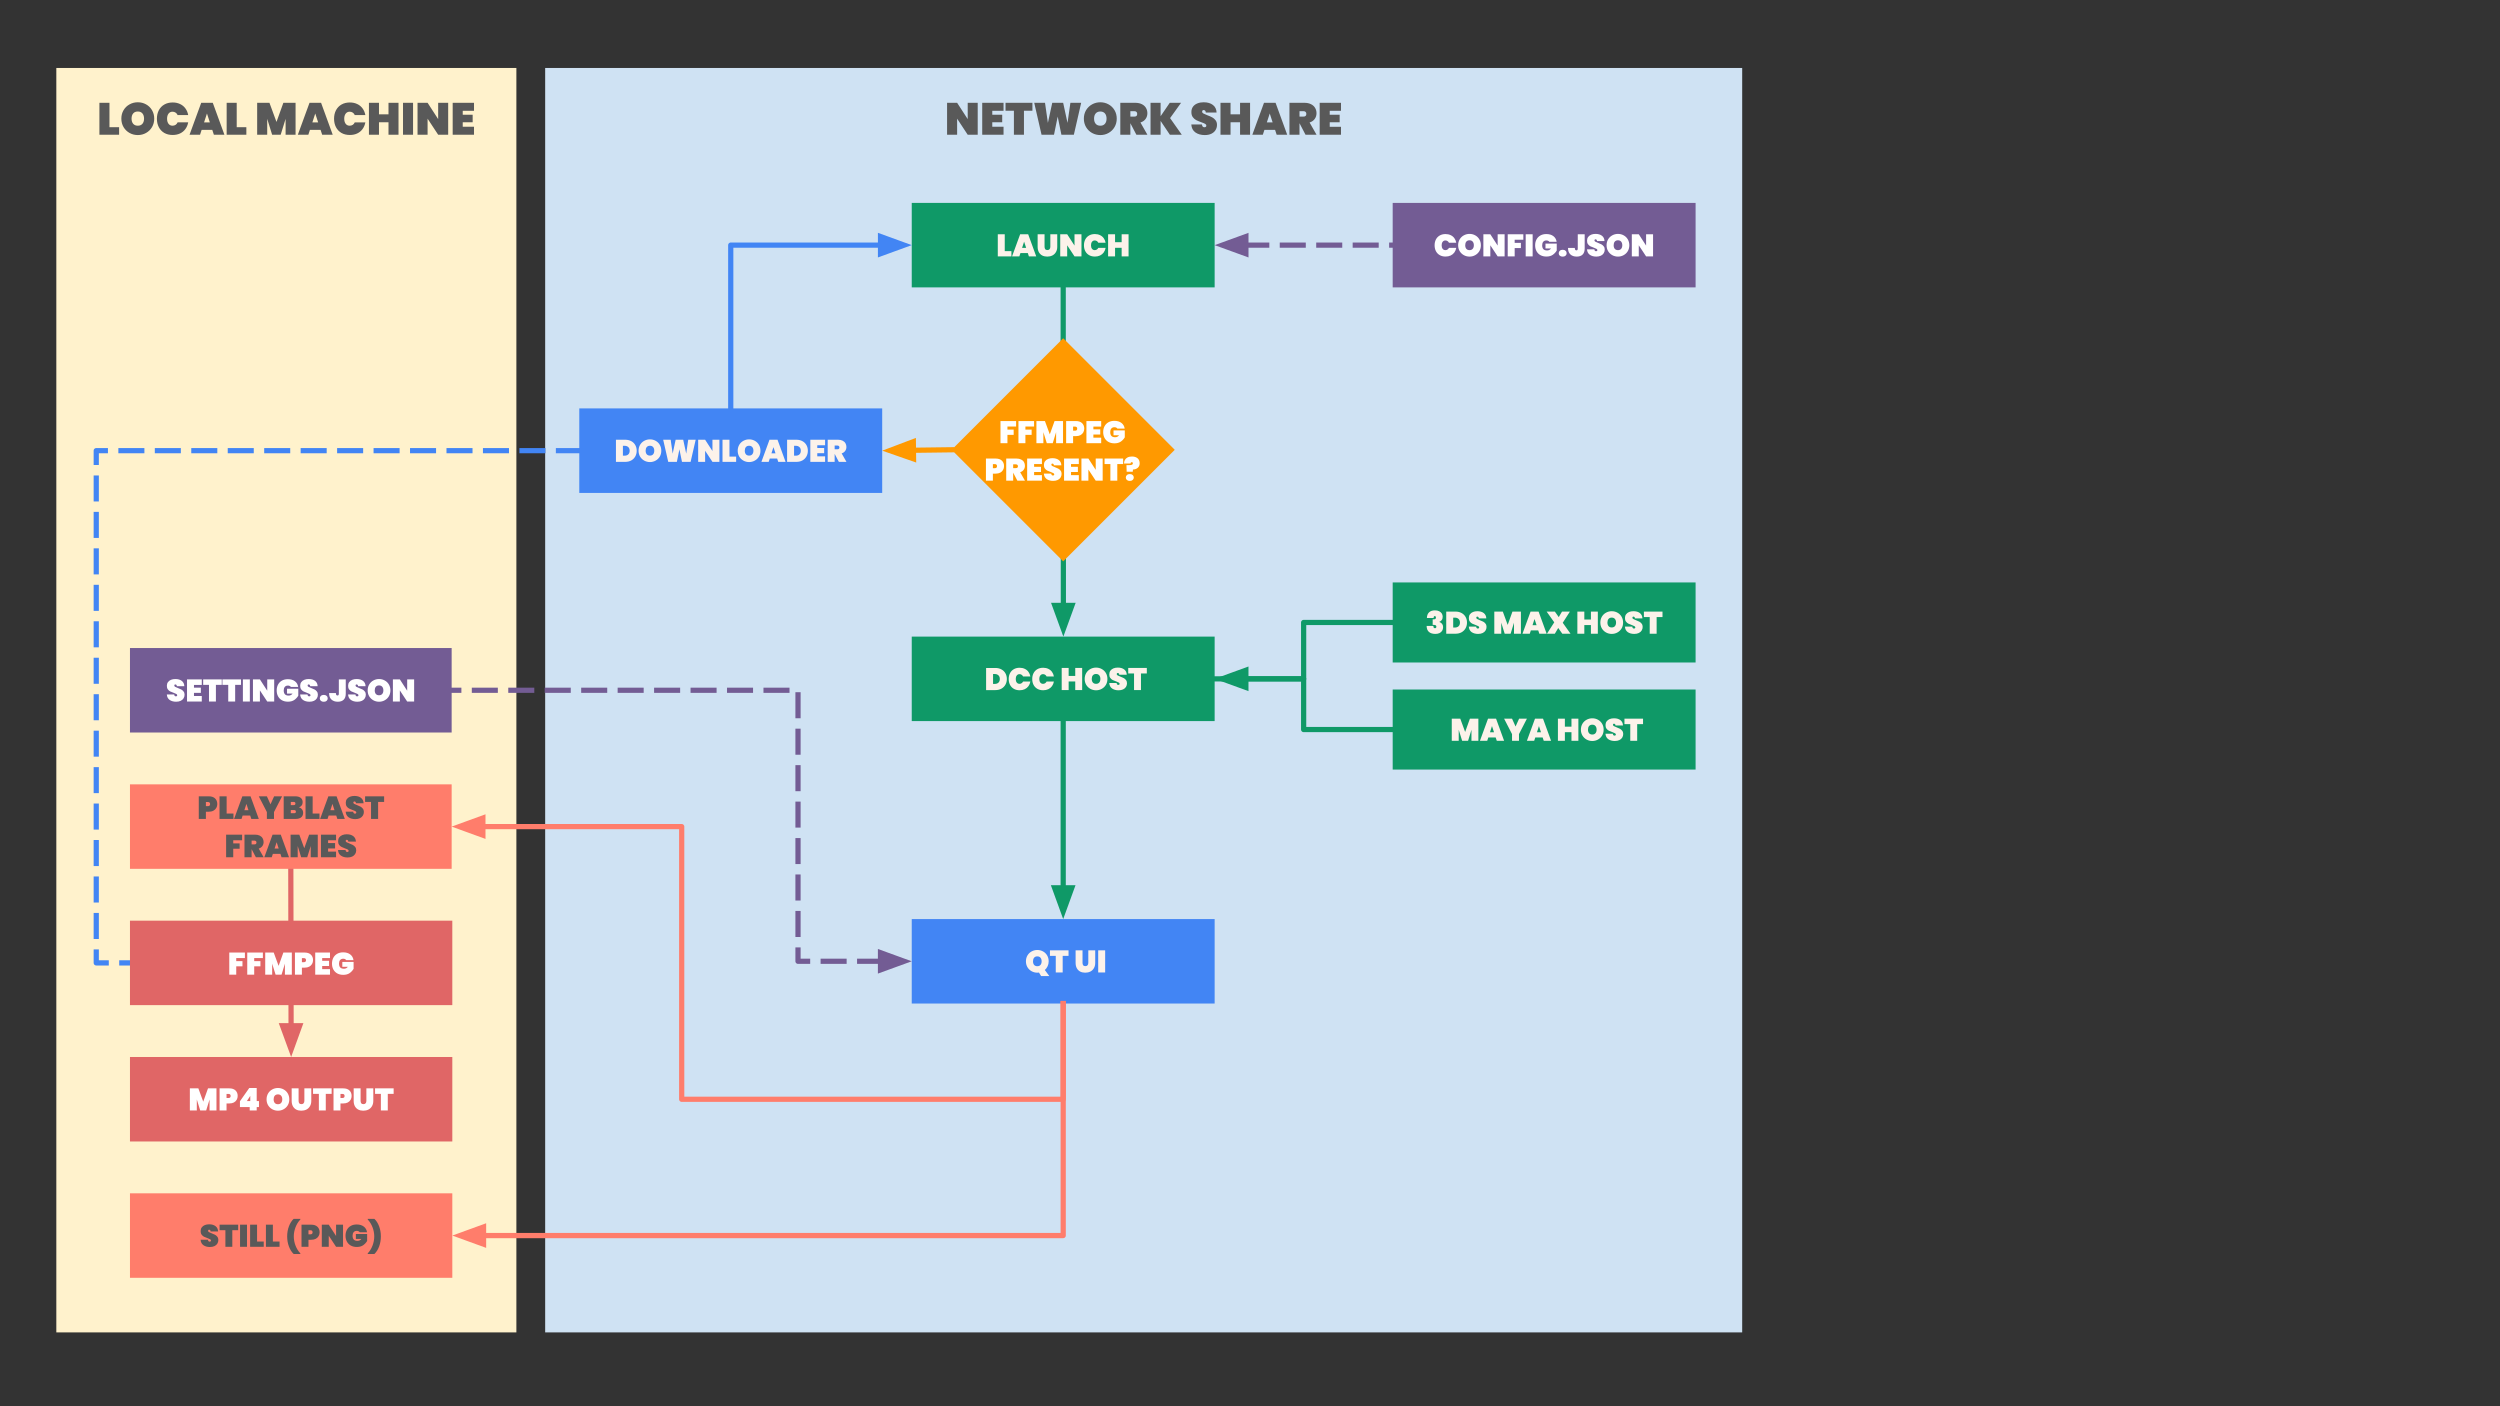 <svg version="1.1" viewBox="0.0 0.0 960.0 540.0" fill="none" stroke="none" stroke-linecap="square" stroke-miterlimit="10" xmlns:xlink="http://www.w3.org/1999/xlink" xmlns="http://www.w3.org/2000/svg"><rect x="0.0" y="0.0" width="960.0" height="540.0" fill="#333333" stroke="none"/><clipPath id="g23b0693deb2_0_0.0"><path d="m0 0l960.0 0l0 540.0l-960.0 0l0 -540.0z" clip-rule="nonzero"/></clipPath><g clip-path="url(#g23b0693deb2_0_0.0)"><path fill="#000000" fill-opacity="0.0" d="m0 0l960.0 0l0 540.0l-960.0 0z" fill-rule="evenodd"/><path fill="#cfe2f3" d="m209.346 26.1l459.654 0l0 485.543l-459.654 0z" fill-rule="evenodd"/><path fill="#595959" d="m375.442 51.74l-3.844 0l-4.062 -6.172l0 6.172l-3.859 0l0 -12.266l3.859 0l4.062 6.266l0 -6.266l3.844 0l0 12.266zm5.592 -9.203l0 1.516l3.812 0l0 2.891l-3.812 0l0 1.734l4.328 0l0 3.062l-8.188 0l0 -12.266l8.188 0l0 3.062l-4.328 0zm15.416 -3.062l0 3.047l-3.25 0l0 9.219l-3.859 0l0 -9.219l-3.219 0l0 -3.047l10.328 0zm18.721 0l-2.812 12.266l-4.781 0l-1.422 -6.969l-1.422 6.969l-4.781 0l-2.812 -12.266l4.141 0l1.109 7.719l1.672 -7.719l4.188 0l1.672 7.719l1.109 -7.719l4.141 0zm7.358 12.391q-1.734 0 -3.188 -0.812q-1.438 -0.812 -2.297 -2.25q-0.844 -1.453 -0.844 -3.25q0 -1.797 0.844 -3.234q0.859 -1.438 2.297 -2.234q1.453 -0.812 3.188 -0.812q1.734 0 3.172 0.812q1.438 0.797 2.281 2.234q0.844 1.438 0.844 3.234q0 1.797 -0.844 3.25q-0.844 1.438 -2.297 2.25q-1.438 0.812 -3.156 0.812zm0 -3.594q1.141 0 1.766 -0.734q0.625 -0.734 0.625 -1.984q0 -1.266 -0.625 -2.0q-0.625 -0.734 -1.766 -0.734q-1.156 0 -1.781 0.734q-0.625 0.734 -0.625 2.0q0 1.25 0.625 1.984q0.625 0.734 1.781 0.734zm13.842 3.469l-2.297 -4.406l-0.016 0l0 4.406l-3.859 0l0 -12.266l5.719 0q1.5 0 2.547 0.531q1.062 0.516 1.594 1.438q0.531 0.906 0.531 2.047q0 1.234 -0.688 2.188q-0.688 0.953 -1.969 1.359l2.672 4.703l-4.234 0zm-2.312 -6.969l1.516 0q0.562 0 0.828 -0.25q0.281 -0.25 0.281 -0.781q0 -0.484 -0.281 -0.766q-0.281 -0.281 -0.828 -0.281l-1.516 0l0 2.078zm15.172 6.969l-3.562 -5.312l0 5.312l-3.859 0l0 -12.266l3.859 0l0 5.156l3.516 -5.156l4.344 0l-4.219 5.875l4.5 6.391l-4.578 0zm13.419 0.125q-2.203 0 -3.641 -1.031q-1.422 -1.031 -1.547 -3.031l4.094 0q0.078 1.062 0.938 1.062q0.312 0 0.516 -0.141q0.219 -0.156 0.219 -0.469q0 -0.438 -0.469 -0.703q-0.469 -0.266 -1.453 -0.609q-1.172 -0.422 -1.953 -0.812q-0.766 -0.406 -1.328 -1.156q-0.547 -0.766 -0.531 -1.969q0 -1.188 0.609 -2.031q0.625 -0.844 1.688 -1.266q1.062 -0.438 2.406 -0.438q2.25 0 3.578 1.047q1.328 1.031 1.391 2.906l-4.141 0q-0.016 -0.516 -0.266 -0.734q-0.234 -0.234 -0.578 -0.234q-0.25 0 -0.406 0.172q-0.156 0.156 -0.156 0.453q0 0.422 0.453 0.688q0.469 0.266 1.469 0.656q1.172 0.422 1.922 0.828q0.75 0.391 1.297 1.109q0.562 0.703 0.562 1.781q0 1.125 -0.562 2.016q-0.547 0.891 -1.609 1.406q-1.047 0.5 -2.5 0.5zm17.377 -12.391l0 12.266l-3.844 0l0 -4.781l-3.656 0l0 4.781l-3.859 0l0 -12.266l3.859 0l0 4.422l3.656 0l0 -4.422l3.844 0zm9.598 10.406l-4.094 0l-0.609 1.859l-4.031 0l4.484 -12.266l4.438 0l4.469 12.266l-4.047 0l-0.609 -1.859zm-0.938 -2.891l-1.109 -3.406l-1.109 3.406l2.219 0zm12.629 4.75l-2.297 -4.406l-0.016 0l0 4.406l-3.859 0l0 -12.266l5.719 0q1.5 0 2.547 0.531q1.062 0.516 1.594 1.438q0.531 0.906 0.531 2.047q0 1.234 -0.688 2.188q-0.688 0.953 -1.969 1.359l2.672 4.703l-4.234 0zm-2.312 -6.969l1.516 0q0.562 0 0.828 -0.25q0.281 -0.25 0.281 -0.781q0 -0.484 -0.281 -0.766q-0.281 -0.281 -0.828 -0.281l-1.516 0l0 2.078zm11.61 -2.234l0 1.516l3.812 0l0 2.891l-3.812 0l0 1.734l4.328 0l0 3.062l-8.188 0l0 -12.266l8.188 0l0 3.062l-4.328 0z" fill-rule="nonzero"/><path fill="#fff2cc" d="m21.63 26.1l176.661 0l0 485.543l-176.661 0z" fill-rule="evenodd"/><path fill="#595959" d="m42.032 48.833l3.703 0l0 2.906l-7.562 0l0 -12.266l3.859 0l0 9.359zm10.893 3.031q-1.734 0 -3.188 -0.812q-1.438 -0.812 -2.297 -2.25q-0.844 -1.453 -0.844 -3.25q0 -1.797 0.844 -3.234q0.859 -1.438 2.297 -2.234q1.453 -0.812 3.188 -0.812q1.734 0 3.172 0.812q1.438 0.797 2.281 2.234q0.844 1.438 0.844 3.234q0 1.797 -0.844 3.25q-0.844 1.438 -2.297 2.25q-1.438 0.812 -3.156 0.812zm0 -3.594q1.141 0 1.766 -0.734q0.625 -0.734 0.625 -1.984q0 -1.266 -0.625 -2.0q-0.625 -0.734 -1.766 -0.734q-1.156 0 -1.781 0.734q-0.625 0.734 -0.625 2.0q0 1.25 0.625 1.984q0.625 0.734 1.781 0.734zm7.326 -2.688q0 -1.812 0.734 -3.234q0.75 -1.422 2.109 -2.203q1.375 -0.797 3.219 -0.797q1.594 0 2.844 0.609q1.266 0.594 2.047 1.688q0.797 1.078 1.062 2.531l-4.062 0q-0.266 -0.594 -0.781 -0.938q-0.516 -0.344 -1.172 -0.344q-0.969 0 -1.531 0.734q-0.562 0.734 -0.562 1.953q0 1.234 0.562 1.969q0.562 0.719 1.531 0.719q0.656 0 1.172 -0.328q0.516 -0.344 0.781 -0.953l4.062 0q-0.266 1.453 -1.062 2.547q-0.781 1.094 -2.047 1.703q-1.25 0.594 -2.844 0.594q-1.844 0 -3.219 -0.781q-1.359 -0.797 -2.109 -2.219q-0.734 -1.422 -0.734 -3.25zm21.267 4.297l-4.094 0l-0.609 1.859l-4.031 0l4.484 -12.266l4.438 0l4.469 12.266l-4.047 0l-0.609 -1.859zm-0.938 -2.891l-1.109 -3.406l-1.109 3.406l2.219 0zm10.316 1.844l3.703 0l0 2.906l-7.562 0l0 -12.266l3.859 0l0 9.359zm22.604 -9.359l0 12.266l-3.828 0l0 -6.109l-1.891 6.109l-3.281 0l-1.891 -6.109l0 6.109l-3.859 0l0 -12.266l4.719 0l2.703 7.359l2.641 -7.359l4.688 0zm9.604 10.406l-4.094 0l-0.609 1.859l-4.031 0l4.484 -12.266l4.438 0l4.469 12.266l-4.047 0l-0.609 -1.859zm-0.938 -2.891l-1.109 -3.406l-1.109 3.406l2.219 0zm6.113 -1.406q0 -1.812 0.734 -3.234q0.75 -1.422 2.109 -2.203q1.375 -0.797 3.219 -0.797q1.594 0 2.844 0.609q1.266 0.594 2.047 1.688q0.797 1.078 1.062 2.531l-4.062 0q-0.266 -0.594 -0.781 -0.938q-0.516 -0.344 -1.172 -0.344q-0.969 0 -1.531 0.734q-0.562 0.734 -0.562 1.953q0 1.234 0.562 1.969q0.562 0.719 1.531 0.719q0.656 0 1.172 -0.328q0.516 -0.344 0.781 -0.953l4.062 0q-0.266 1.453 -1.062 2.547q-0.781 1.094 -2.047 1.703q-1.25 0.594 -2.844 0.594q-1.844 0 -3.219 -0.781q-1.359 -0.797 -2.109 -2.219q-0.734 -1.422 -0.734 -3.25zm24.751 -6.109l0 12.266l-3.844 0l0 -4.781l-3.656 0l0 4.781l-3.859 0l0 -12.266l3.859 0l0 4.422l3.656 0l0 -4.422l3.844 0zm5.583 0l0 12.266l-3.859 0l0 -12.266l3.859 0zm13.486 12.266l-3.844 0l-4.062 -6.172l0 6.172l-3.859 0l0 -12.266l3.859 0l4.062 6.266l0 -6.266l3.844 0l0 12.266zm5.592 -9.203l0 1.516l3.812 0l0 2.891l-3.812 0l0 1.734l4.328 0l0 3.062l-8.188 0l0 -12.266l8.188 0l0 3.062l-4.328 0z" fill-rule="nonzero"/><path fill="#000000" fill-opacity="0.0" d="m111.672 333.634l0.126 72.252" fill-rule="evenodd"/><path stroke="#e06666" stroke-width="2.0" stroke-linejoin="round" stroke-linecap="butt" d="m111.672 333.634l0.105 60.252" fill-rule="evenodd"/><path fill="#e06666" stroke="#e06666" stroke-width="2.0" stroke-linecap="butt" d="m108.474 393.891l3.319 9.07l3.288 -9.082z" fill-rule="evenodd"/><path fill="#000000" fill-opacity="0.0" d="m408.267 110.356l0 67.051l0.063 0l0 67.059" fill-rule="evenodd"/><path stroke="#0f9967" stroke-width="2.0" stroke-linejoin="round" stroke-linecap="butt" d="m408.267 110.356l0 67.051l0.063 0l0 55.059" fill-rule="evenodd"/><path fill="#0f9967" stroke="#0f9967" stroke-width="2.0" stroke-linecap="butt" d="m405.026 232.466l3.303 9.076l3.303 -9.076z" fill-rule="evenodd"/><path fill="#191f2d" d="m449.105 750.955l0 0c0 -4.8828125E-4 4.272461E-4 -9.1552734E-4 9.1552734E-4 -9.1552734E-4l110.267 9.1552734E-4c2.4414062E-4 0 4.8828125E-4 1.2207031E-4 6.713867E-4 2.4414062E-4c1.8310547E-4 1.8310547E-4 2.4414062E-4 4.272461E-4 2.4414062E-4 6.713867E-4l-9.1552734E-4 19.842c0 4.8828125E-4 -3.6621094E-4 9.1552734E-4 -9.1552734E-4 9.1552734E-4l-110.267 -9.1552734E-4l0 0c-4.8828125E-4 0 -9.1552734E-4 -4.272461E-4 -9.1552734E-4 -9.1552734E-4z" fill-rule="evenodd"/><path fill="#fcf2ea" d="m472.733 759.273q0.031 -1.281 0.734 -1.938q0.703 -0.672 2.016 -0.672q0.844 0 1.438 0.281q0.594 0.281 0.891 0.781q0.312 0.484 0.312 1.109q0 0.734 -0.359 1.156q-0.344 0.422 -0.781 0.578l0 0.047q1.281 0.469 1.281 1.766q0 0.688 -0.328 1.219q-0.312 0.516 -0.906 0.812q-0.594 0.281 -1.406 0.281q-1.375 0 -2.172 -0.656q-0.781 -0.672 -0.812 -2.078l2.312 0q-0.031 0.391 0.094 0.594q0.141 0.188 0.469 0.188q0.203 0 0.328 -0.141q0.125 -0.141 0.125 -0.375q0 -0.312 -0.203 -0.453q-0.188 -0.156 -0.656 -0.156l-0.391 0l0 -1.906l0.375 0q0.719 0.031 0.719 -0.578q0 -0.266 -0.109 -0.391q-0.109 -0.141 -0.281 -0.141q-0.391 0 -0.391 0.672l-2.297 0zm9.741 -2.203q1.188 0 2.078 0.484q0.891 0.484 1.359 1.344q0.484 0.844 0.484 1.922q0 1.078 -0.484 1.953q-0.469 0.859 -1.359 1.359q-0.891 0.484 -2.078 0.484l-3.141 0l0 -7.547l3.141 0zm-0.203 5.438q0.797 0 1.266 -0.438q0.469 -0.438 0.469 -1.25q0 -0.812 -0.469 -1.25q-0.469 -0.438 -1.266 -0.438l-0.562 0l0 3.375l0.562 0zm6.573 -1.672q0 -1.125 0.453 -2.0q0.453 -0.875 1.297 -1.359q0.844 -0.484 1.984 -0.484q0.984 0 1.75 0.375q0.781 0.359 1.266 1.031q0.484 0.672 0.641 1.578l-2.484 0q-0.172 -0.375 -0.5 -0.578q-0.312 -0.219 -0.719 -0.219q-0.594 0 -0.938 0.453q-0.344 0.438 -0.344 1.203q0 0.75 0.344 1.203q0.344 0.453 0.938 0.453q0.406 0 0.719 -0.203q0.328 -0.219 0.5 -0.594l2.484 0q-0.156 0.891 -0.641 1.562q-0.484 0.672 -1.266 1.047q-0.766 0.359 -1.75 0.359q-1.141 0 -1.984 -0.484q-0.844 -0.484 -1.297 -1.359q-0.453 -0.875 -0.453 -1.984zm13.087 2.641l-2.516 0l-0.375 1.141l-2.484 0l2.766 -7.547l2.719 0l2.75 7.547l-2.484 0l-0.375 -1.141zm-0.578 -1.781l-0.688 -2.094l-0.672 2.094l1.359 0zm13.034 -4.625l0 7.547l-2.344 0l0 -3.766l-1.172 3.766l-2.016 0l-1.156 -3.766l0 3.766l-2.375 0l0 -7.547l2.906 0l1.656 4.531l1.625 -4.531l2.875 0zm3.447 1.891l0 0.922l2.344 0l0 1.781l-2.344 0l0 1.062l2.656 0l0 1.891l-5.031 0l0 -7.547l5.031 0l0 1.891l-2.656 0zm7.347 5.656l-1.422 -2.703l0 0l0 2.703l-2.375 0l0 -7.547l3.516 0q0.922 0 1.562 0.328q0.656 0.328 0.984 0.891q0.328 0.547 0.328 1.25q0 0.766 -0.422 1.359q-0.422 0.578 -1.219 0.828l1.641 2.891l-2.594 0zm-1.422 -4.281l0.938 0q0.328 0 0.5 -0.156q0.172 -0.156 0.172 -0.484q0 -0.297 -0.172 -0.469q-0.172 -0.172 -0.5 -0.172l-0.938 0l0 1.281zm9.609 3.141l-2.516 0l-0.375 1.141l-2.484 0l2.766 -7.547l2.719 0l2.75 7.547l-2.484 0l-0.375 -1.141zm-0.578 -1.781l-0.688 -2.094l-0.672 2.094l1.359 0z" fill-rule="nonzero"/><path fill="#0f9967" d="m350.109 244.457l116.315 0l0 32.441l-116.315 0z" fill-rule="evenodd"/><path fill="#fcf2ea" d="m382.209 256.497q1.328 0 2.328 0.547q1.0 0.531 1.547 1.5q0.547 0.953 0.547 2.188q0 1.203 -0.547 2.188q-0.547 0.969 -1.547 1.531q-1.0 0.547 -2.328 0.547l-3.547 0l0 -8.5l3.547 0zm-0.234 6.125q0.891 0 1.422 -0.484q0.531 -0.5 0.531 -1.406q0 -0.922 -0.531 -1.406q-0.531 -0.5 -1.422 -0.5l-0.641 0l0 3.797l0.641 0zm5.369 -1.891q0 -1.25 0.5 -2.234q0.516 -0.984 1.469 -1.531q0.953 -0.547 2.234 -0.547q1.094 0 1.969 0.422q0.875 0.406 1.422 1.172q0.547 0.75 0.719 1.75l-2.797 0q-0.203 -0.422 -0.562 -0.656q-0.344 -0.234 -0.797 -0.234q-0.672 0 -1.062 0.516q-0.391 0.5 -0.391 1.344q0 0.859 0.391 1.359q0.391 0.5 1.062 0.5q0.453 0 0.797 -0.234q0.359 -0.234 0.562 -0.641l2.797 0q-0.172 1.0 -0.719 1.766q-0.547 0.75 -1.422 1.172q-0.875 0.406 -1.969 0.406q-1.281 0 -2.234 -0.547q-0.953 -0.547 -1.469 -1.531q-0.5 -0.984 -0.5 -2.25zm9.036 0q0 -1.25 0.5 -2.234q0.516 -0.984 1.469 -1.531q0.953 -0.547 2.234 -0.547q1.094 0 1.969 0.422q0.875 0.406 1.422 1.172q0.547 0.75 0.719 1.75l-2.797 0q-0.203 -0.422 -0.562 -0.656q-0.344 -0.234 -0.797 -0.234q-0.672 0 -1.062 0.516q-0.391 0.5 -0.391 1.344q0 0.859 0.391 1.359q0.391 0.5 1.062 0.5q0.453 0 0.797 -0.234q0.359 -0.234 0.562 -0.641l2.797 0q-0.172 1.0 -0.719 1.766q-0.547 0.75 -1.422 1.172q-0.875 0.406 -1.969 0.406q-1.281 0 -2.234 -0.547q-0.953 -0.547 -1.469 -1.531q-0.5 -0.984 -0.5 -2.25zm19.17 -4.234l0 8.5l-2.656 0l0 -3.312l-2.531 0l0 3.312l-2.672 0l0 -8.5l2.672 0l0 3.062l2.531 0l0 -3.062l2.656 0zm5.341 8.578q-1.188 0 -2.203 -0.562q-1.0 -0.562 -1.594 -1.547q-0.578 -1.0 -0.578 -2.25q0 -1.25 0.578 -2.25q0.594 -1.0 1.594 -1.547q1.016 -0.562 2.203 -0.562q1.203 0 2.203 0.562q1.0 0.547 1.578 1.547q0.578 1.0 0.578 2.25q0 1.25 -0.578 2.25q-0.578 0.984 -1.594 1.547q-1.0 0.562 -2.188 0.562zm0 -2.484q0.797 0 1.219 -0.5q0.438 -0.516 0.438 -1.375q0 -0.875 -0.438 -1.391q-0.422 -0.516 -1.219 -0.516q-0.797 0 -1.234 0.516q-0.422 0.516 -0.422 1.391q0 0.859 0.422 1.375q0.438 0.5 1.234 0.5zm8.644 2.484q-1.516 0 -2.516 -0.703q-0.984 -0.719 -1.062 -2.094l2.828 0q0.062 0.734 0.641 0.734q0.219 0 0.359 -0.109q0.156 -0.109 0.156 -0.312q0 -0.312 -0.328 -0.484q-0.312 -0.188 -1.0 -0.438q-0.812 -0.281 -1.359 -0.547q-0.531 -0.281 -0.922 -0.812q-0.375 -0.531 -0.359 -1.359q0 -0.828 0.422 -1.406q0.438 -0.594 1.172 -0.891q0.734 -0.297 1.656 -0.297q1.562 0 2.484 0.719q0.922 0.719 0.969 2.031l-2.875 0q-0.016 -0.359 -0.188 -0.516q-0.156 -0.156 -0.406 -0.156q-0.156 0 -0.266 0.109q-0.109 0.109 -0.109 0.328q0 0.281 0.312 0.469q0.328 0.188 1.016 0.453q0.812 0.297 1.328 0.578q0.516 0.266 0.891 0.766q0.391 0.484 0.391 1.234q0 0.781 -0.391 1.406q-0.375 0.609 -1.109 0.953q-0.719 0.344 -1.734 0.344zm10.844 -8.578l0 2.109l-2.25 0l0 6.391l-2.656 0l0 -6.391l-2.234 0l0 -2.109l7.141 0z" fill-rule="nonzero"/><path fill="#0f9967" d="m21.026 802.491l92.787 0l0 36.346l-92.787 0z" fill-rule="evenodd"/><path fill="#fcf2ea" d="m35.289 820.723q0 -1.125 0.453 -2.0q0.453 -0.875 1.297 -1.359q0.844 -0.484 1.984 -0.484q0.984 0 1.75 0.375q0.781 0.359 1.266 1.031q0.484 0.672 0.641 1.578l-2.484 0q-0.172 -0.375 -0.5 -0.578q-0.312 -0.219 -0.719 -0.219q-0.594 0 -0.938 0.453q-0.344 0.438 -0.344 1.203q0 0.75 0.344 1.203q0.344 0.453 0.938 0.453q0.406 0 0.719 -0.203q0.328 -0.219 0.5 -0.594l2.484 0q-0.156 0.891 -0.641 1.562q-0.484 0.672 -1.266 1.047q-0.766 0.359 -1.75 0.359q-1.141 0 -1.984 -0.484q-0.844 -0.484 -1.297 -1.359q-0.453 -0.875 -0.453 -1.984zm13.087 2.641l-2.516 0l-0.375 1.141l-2.484 0l2.766 -7.547l2.719 0l2.75 7.547l-2.484 0l-0.375 -1.141zm-0.578 -1.781l-0.688 -2.094l-0.672 2.094l1.359 0zm7.112 -4.625q1.188 0 2.078 0.484q0.891 0.484 1.359 1.344q0.484 0.844 0.484 1.922q0 1.078 -0.484 1.953q-0.469 0.859 -1.359 1.359q-0.891 0.484 -2.078 0.484l-3.141 0l0 -7.547l3.141 0zm-0.203 5.438q0.797 0 1.266 -0.438q0.469 -0.438 0.469 -1.25q0 -0.812 -0.469 -1.25q-0.469 -0.438 -1.266 -0.438l-0.562 0l0 3.375l0.562 0zm9.167 -5.438l0 7.547l-2.375 0l0 -7.547l2.375 0zm8.291 7.547l-2.359 0l-2.5 -3.797l0 3.797l-2.375 0l0 -7.547l2.375 0l2.5 3.859l0 -3.859l2.359 0l0 7.547zm5.692 -4.969q-0.141 -0.219 -0.406 -0.344q-0.25 -0.125 -0.609 -0.125q-0.672 0 -1.047 0.453q-0.375 0.438 -0.375 1.203q0 0.875 0.406 1.312q0.422 0.438 1.281 0.438q0.828 0 1.328 -0.656l-1.891 0l0 -1.672l3.844 0l0 2.359q-0.484 0.844 -1.344 1.453q-0.859 0.594 -2.188 0.594q-1.172 0 -2.047 -0.484q-0.859 -0.484 -1.328 -1.359q-0.469 -0.875 -0.469 -1.984q0 -1.125 0.469 -2.0q0.469 -0.875 1.328 -1.359q0.859 -0.484 2.031 -0.484q1.469 0 2.406 0.719q0.938 0.719 1.109 1.938l-2.5 0zm5.764 -0.688l0 0.922l2.344 0l0 1.781l-2.344 0l0 1.062l2.656 0l0 1.891l-5.031 0l0 -7.547l5.031 0l0 1.891l-2.656 0zm6.503 5.734q-1.359 0 -2.234 -0.625q-0.875 -0.641 -0.953 -1.875l2.516 0q0.047 0.656 0.578 0.656q0.188 0 0.312 -0.094q0.141 -0.094 0.141 -0.281q0 -0.266 -0.297 -0.422q-0.281 -0.172 -0.875 -0.391q-0.734 -0.25 -1.219 -0.5q-0.469 -0.25 -0.812 -0.719q-0.328 -0.469 -0.328 -1.203q0 -0.734 0.375 -1.25q0.391 -0.516 1.047 -0.781q0.656 -0.266 1.469 -0.266q1.391 0 2.203 0.641q0.812 0.641 0.859 1.797l-2.547 0q-0.016 -0.312 -0.172 -0.453q-0.141 -0.141 -0.344 -0.141q-0.156 0 -0.25 0.109q-0.094 0.094 -0.094 0.266q0 0.266 0.281 0.438q0.281 0.156 0.891 0.391q0.719 0.266 1.188 0.516q0.469 0.234 0.797 0.672q0.344 0.438 0.344 1.109q0 0.688 -0.344 1.234q-0.328 0.547 -0.984 0.859q-0.656 0.312 -1.547 0.312zm9.629 -7.625l0 1.875l-2.0 0l0 5.672l-2.359 0l0 -5.672l-1.984 0l0 -1.875l6.344 0z" fill-rule="nonzero"/><path fill="#e06666" d="m49.908 405.887l123.78 0l0 32.441l-123.78 0z" fill-rule="evenodd"/><path fill="#ffffff" d="m83.124 417.928l0 8.5l-2.656 0l0 -4.234l-1.297 4.234l-2.281 0l-1.312 -4.234l0 4.234l-2.672 0l0 -8.5l3.266 0l1.875 5.109l1.828 -5.109l3.25 0zm8.146 2.922q0 0.797 -0.375 1.453q-0.375 0.656 -1.094 1.047q-0.719 0.375 -1.766 0.375l-1.047 0l0 2.703l-2.672 0l0 -8.5l3.719 0q1.562 0 2.391 0.797q0.844 0.797 0.844 2.125zm-3.531 0.781q0.828 0 0.828 -0.781q0 -0.781 -0.828 -0.781l-0.75 0l0 1.562l0.75 0zm4.397 3.484l0 -2.234l3.578 -5.094l2.859 0l0 5.016l0.875 0l0 2.312l-0.875 0l0 1.312l-2.688 0l0 -1.312l-3.75 0zm3.969 -4.297l-1.297 1.984l1.297 0l0 -1.984zm10.629 5.688q-1.188 0 -2.203 -0.562q-1.0 -0.562 -1.594 -1.547q-0.578 -1.0 -0.578 -2.25q0 -1.25 0.578 -2.25q0.594 -1.0 1.594 -1.547q1.016 -0.562 2.203 -0.562q1.203 0 2.203 0.562q1.0 0.547 1.578 1.547q0.578 1.0 0.578 2.25q0 1.25 -0.578 2.25q-0.578 0.984 -1.594 1.547q-1.0 0.562 -2.188 0.562zm0 -2.484q0.797 0 1.219 -0.5q0.438 -0.516 0.438 -1.375q0 -0.875 -0.438 -1.391q-0.422 -0.516 -1.219 -0.516q-0.797 0 -1.234 0.516q-0.422 0.516 -0.422 1.391q0 0.859 0.422 1.375q0.438 0.5 1.234 0.5zm7.925 -6.094l0 4.797q0 0.578 0.25 0.922q0.266 0.344 0.844 0.344q0.578 0 0.844 -0.344q0.281 -0.344 0.281 -0.922l0 -4.797l2.656 0l0 4.797q0 1.203 -0.516 2.062q-0.5 0.859 -1.375 1.297q-0.875 0.422 -1.953 0.422q-1.078 0 -1.922 -0.422q-0.828 -0.438 -1.297 -1.281q-0.469 -0.859 -0.469 -2.078l0 -4.797l2.656 0zm12.691 0l0 2.109l-2.25 0l0 6.391l-2.656 0l0 -6.391l-2.234 0l0 -2.109l7.141 0zm7.673 2.922q0 0.797 -0.375 1.453q-0.375 0.656 -1.094 1.047q-0.719 0.375 -1.766 0.375l-1.047 0l0 2.703l-2.672 0l0 -8.5l3.719 0q1.562 0 2.391 0.797q0.844 0.797 0.844 2.125zm-3.531 0.781q0.828 0 0.828 -0.781q0 -0.781 -0.828 -0.781l-0.75 0l0 1.562l0.75 0zm6.976 -3.703l0 4.797q0 0.578 0.25 0.922q0.266 0.344 0.844 0.344q0.578 0 0.844 -0.344q0.281 -0.344 0.281 -0.922l0 -4.797l2.656 0l0 4.797q0 1.203 -0.516 2.062q-0.5 0.859 -1.375 1.297q-0.875 0.422 -1.953 0.422q-1.078 0 -1.922 -0.422q-0.828 -0.438 -1.297 -1.281q-0.469 -0.859 -0.469 -2.078l0 -4.797l2.656 0zm12.691 0l0 2.109l-2.25 0l0 6.391l-2.656 0l0 -6.391l-2.234 0l0 -2.109l7.141 0z" fill-rule="nonzero"/><path fill="#000000" fill-opacity="0.0" d="m408.267 276.897l0 76.031" fill-rule="evenodd"/><path stroke="#0f9967" stroke-width="2.0" stroke-linejoin="round" stroke-linecap="butt" d="m408.267 276.897l0 64.031" fill-rule="evenodd"/><path fill="#0f9967" stroke="#0f9967" stroke-width="2.0" stroke-linecap="butt" d="m404.963 340.929l3.303 9.076l3.303 -9.076z" fill-rule="evenodd"/><path fill="#000000" fill-opacity="0.0" d="m278.613 971.532l0 -140.85l-83.78 0l0 -140.85" fill-rule="evenodd"/><path stroke="#ffc900" stroke-width="2.0" stroke-linejoin="round" stroke-linecap="butt" d="m278.613 971.532l0 -140.85l-83.78 0l0 -140.85" fill-rule="evenodd"/><path fill="#000000" fill-opacity="0.0" d="m222.449 173.058l-185.488 0l0 196.693l12.952 0" fill-rule="evenodd"/><path stroke="#4285f4" stroke-width="2.0" stroke-linejoin="round" stroke-linecap="butt" stroke-dasharray="8.0,6.0" d="m222.449 173.058l-185.488 0l0 196.693l12.952 0" fill-rule="evenodd"/><path fill="#000000" fill-opacity="0.0" d="m105.346 708.942l-43.654 -2.142" fill-rule="evenodd"/><path stroke="#ffc900" stroke-width="2.0" stroke-linejoin="round" stroke-linecap="butt" d="m105.346 708.942l-31.668 -1.554" fill-rule="evenodd"/><path fill="#ffc900" stroke="#ffc900" stroke-width="2.0" stroke-linecap="butt" d="m73.84 704.089l-9.227 2.855l8.903 3.744z" fill-rule="evenodd"/><path fill="#4285f4" d="m350.111 352.913l0 0c0 -5.493164E-4 4.272461E-4 -9.765625E-4 9.460449E-4 -9.765625E-4l116.314 9.765625E-4c2.746582E-4 0 5.187988E-4 9.1552734E-5 7.019043E-4 2.746582E-4c1.8310547E-4 1.8310547E-4 2.746582E-4 4.272461E-4 2.746582E-4 7.019043E-4l-9.765625E-4 32.44c0 5.187988E-4 -4.272461E-4 9.460449E-4 -9.765625E-4 9.460449E-4l-116.314 -9.460449E-4l0 0c-5.493164E-4 0 -9.765625E-4 -4.5776367E-4 -9.765625E-4 -9.765625E-4z" fill-rule="evenodd"/><path fill="#fcf2ea" d="m399.785 374.808l-0.812 -1.344q-0.281 0.047 -0.641 0.047q-1.188 0 -2.203 -0.562q-1.0 -0.562 -1.594 -1.547q-0.578 -1.0 -0.578 -2.25q0 -1.25 0.578 -2.25q0.594 -1.0 1.594 -1.547q1.016 -0.562 2.203 -0.562q1.203 0 2.203 0.562q1.0 0.547 1.578 1.547q0.578 1.0 0.578 2.25q0 1.016 -0.406 1.875q-0.391 0.859 -1.078 1.453l1.734 2.328l-3.156 0zm-3.109 -5.656q0 0.859 0.422 1.375q0.438 0.5 1.234 0.5q0.797 0 1.219 -0.5q0.438 -0.516 0.438 -1.375q0 -0.875 -0.438 -1.391q-0.422 -0.516 -1.219 -0.516q-0.797 0 -1.234 0.516q-0.422 0.516 -0.422 1.391zm13.644 -4.219l0 2.109l-2.25 0l0 6.391l-2.656 0l0 -6.391l-2.234 0l0 -2.109l7.141 0zm5.37 0l0 4.797q0 0.578 0.25 0.922q0.266 0.344 0.844 0.344q0.578 0 0.844 -0.344q0.281 -0.344 0.281 -0.922l0 -4.797l2.656 0l0 4.797q0 1.203 -0.516 2.062q-0.5 0.859 -1.375 1.297q-0.875 0.422 -1.953 0.422q-1.078 0 -1.922 -0.422q-0.828 -0.438 -1.297 -1.281q-0.469 -0.859 -0.469 -2.078l0 -4.797l2.656 0zm8.691 0l0 8.5l-2.672 0l0 -8.5l2.672 0z" fill-rule="nonzero"/><path fill="#191f2d" d="m590.376 750.955l0 0c0 -7.9345703E-4 6.1035156E-4 -0.001 0.001 -0.001l169.888 0.001c3.6621094E-4 0 7.324219E-4 1.2207031E-4 9.765625E-4 4.272461E-4c2.4414062E-4 2.4414062E-4 4.272461E-4 6.1035156E-4 4.272461E-4 9.765625E-4l-0.001 19.841c0 7.9345703E-4 -6.713867E-4 0.001 -0.001 0.001l-169.888 -0.001l0 0c-7.9345703E-4 0 -0.001 -6.713867E-4 -0.001 -0.001z" fill-rule="evenodd"/><path fill="#fcf2ea" d="m635.686 764.617l-1.422 -2.703l0 0l0 2.703l-2.375 0l0 -7.547l3.516 0q0.922 0 1.562 0.328q0.656 0.328 0.984 0.891q0.328 0.547 0.328 1.25q0 0.766 -0.422 1.359q-0.422 0.578 -1.219 0.828l1.641 2.891l-2.594 0zm-1.422 -4.281l0.938 0q0.328 0 0.5 -0.156q0.172 -0.156 0.172 -0.484q0 -0.297 -0.172 -0.469q-0.172 -0.172 -0.5 -0.172l-0.938 0l0 1.281zm7.14 -1.375l0 0.922l2.344 0l0 1.781l-2.344 0l0 1.062l2.656 0l0 1.891l-5.031 0l0 -7.547l5.031 0l0 1.891l-2.656 0zm10.784 5.656l-2.359 0l-2.5 -3.797l0 3.797l-2.375 0l0 -7.547l2.375 0l2.5 3.859l0 -3.859l2.359 0l0 7.547zm4.208 -7.547q1.188 0 2.078 0.484q0.891 0.484 1.359 1.344q0.484 0.844 0.484 1.922q0 1.078 -0.484 1.953q-0.469 0.859 -1.359 1.359q-0.891 0.484 -2.078 0.484l-3.141 0l0 -7.547l3.141 0zm-0.203 5.438q0.797 0 1.266 -0.438q0.469 -0.438 0.469 -1.25q0 -0.812 -0.469 -1.25q-0.469 -0.438 -1.266 -0.438l-0.562 0l0 3.375l0.562 0zm7.355 -3.547l0 0.922l2.344 0l0 1.781l-2.344 0l0 1.062l2.656 0l0 1.891l-5.031 0l0 -7.547l5.031 0l0 1.891l-2.656 0zm7.347 5.656l-1.422 -2.703l0 0l0 2.703l-2.375 0l0 -7.547l3.516 0q0.922 0 1.562 0.328q0.656 0.328 0.984 0.891q0.328 0.547 0.328 1.25q0 0.766 -0.422 1.359q-0.422 0.578 -1.219 0.828l1.641 2.891l-2.594 0zm-1.422 -4.281l0.938 0q0.328 0 0.5 -0.156q0.172 -0.156 0.172 -0.484q0 -0.297 -0.172 -0.469q-0.172 -0.172 -0.5 -0.172l-0.938 0l0 1.281zm10.248 4.359q-1.062 0 -1.953 -0.5q-0.891 -0.5 -1.422 -1.391q-0.516 -0.891 -0.516 -1.984q0 -1.109 0.516 -2.0q0.531 -0.891 1.422 -1.375q0.891 -0.5 1.953 -0.5q1.078 0 1.953 0.5q0.891 0.484 1.406 1.375q0.516 0.891 0.516 2.0q0 1.094 -0.516 1.984q-0.516 0.891 -1.406 1.391q-0.891 0.5 -1.953 0.5zm0 -2.203q0.703 0 1.094 -0.453q0.391 -0.453 0.391 -1.219q0 -0.781 -0.391 -1.234q-0.391 -0.453 -1.094 -0.453q-0.703 0 -1.094 0.453q-0.375 0.453 -0.375 1.234q0 0.766 0.375 1.219q0.391 0.453 1.094 0.453zm7.038 -5.422l0 4.25q0 0.531 0.219 0.844q0.234 0.297 0.75 0.297q0.516 0 0.75 -0.297q0.25 -0.312 0.25 -0.844l0 -4.25l2.359 0l0 4.25q0 1.078 -0.453 1.844q-0.438 0.766 -1.219 1.156q-0.781 0.375 -1.734 0.375q-0.969 0 -1.703 -0.375q-0.734 -0.391 -1.156 -1.141q-0.422 -0.766 -0.422 -1.859l0 -4.25l2.359 0zm11.271 0l0 1.875l-2.0 0l0 5.672l-2.359 0l0 -5.672l-1.984 0l0 -1.875l6.344 0zm6.814 2.594q0 0.719 -0.328 1.297q-0.328 0.578 -0.984 0.922q-0.641 0.344 -1.547 0.344l-0.938 0l0 2.391l-2.375 0l0 -7.547l3.312 0q1.375 0 2.109 0.703q0.75 0.703 0.75 1.891zm-3.141 0.688q0.75 0 0.75 -0.688q0 -0.688 -0.75 -0.688l-0.656 0l0 1.375l0.656 0zm6.197 -3.281l0 4.25q0 0.531 0.219 0.844q0.234 0.297 0.75 0.297q0.516 0 0.75 -0.297q0.25 -0.312 0.25 -0.844l0 -4.25l2.359 0l0 4.25q0 1.078 -0.453 1.844q-0.438 0.766 -1.219 1.156q-0.781 0.375 -1.734 0.375q-0.969 0 -1.703 -0.375q-0.734 -0.391 -1.156 -1.141q-0.422 -0.766 -0.422 -1.859l0 -4.25l2.359 0zm11.271 0l0 1.875l-2.0 0l0 5.672l-2.359 0l0 -5.672l-1.984 0l0 -1.875l6.344 0z" fill-rule="nonzero"/><path fill="#000000" fill-opacity="0.0" d="m675.321 770.798l0 25.002l159.309 0l0 -54.072l74.361 0" fill-rule="evenodd"/><path stroke="#191f2d" stroke-width="2.0" stroke-linejoin="round" stroke-linecap="butt" d="m675.321 770.798l0 25.002l159.309 0l0 -54.072l62.361 0" fill-rule="evenodd"/><path fill="#191f2d" stroke="#191f2d" stroke-width="2.0" stroke-linecap="butt" d="m896.99 745.03l9.076 -3.303l-9.076 -3.303z" fill-rule="evenodd"/><path fill="#000000" fill-opacity="0.0" d="m338.764 173.058l26.677 -0.346" fill-rule="evenodd"/><path stroke="#ff9900" stroke-width="2.0" stroke-linejoin="round" stroke-linecap="butt" d="m350.763 172.902l14.678 -0.191" fill-rule="evenodd"/><path fill="#ff9900" stroke="#ff9900" stroke-width="2.0" stroke-linecap="butt" d="m350.72 169.599l-9.033 3.421l9.118 3.185z" fill-rule="evenodd"/><path fill="#000000" fill-opacity="0.0" d="m644.9 719.822l78.173 -16.0" fill-rule="evenodd"/><path stroke="#735c94" stroke-width="2.0" stroke-linejoin="round" stroke-linecap="butt" d="m656.657 717.415l66.417 -13.594" fill-rule="evenodd"/><path fill="#735c94" stroke="#735c94" stroke-width="2.0" stroke-linecap="butt" d="m655.994 714.179l-8.229 5.056l9.554 1.416z" fill-rule="evenodd"/><path fill="#ff7d6b" d="m49.908 301.193l123.528 0l0 32.441l-123.528 0z" fill-rule="evenodd"/><path fill="#595959" d="m83.44 308.766q0 0.828 -0.391 1.5q-0.375 0.656 -1.125 1.047q-0.734 0.391 -1.781 0.391l-1.078 0l0 2.766l-2.734 0l0 -8.688l3.812 0q1.594 0 2.438 0.812q0.859 0.812 0.859 2.172zm-3.609 0.797q0.844 0 0.844 -0.797q0 -0.797 -0.844 -0.797l-0.766 0l0 1.594l0.766 0zm7.195 2.844l2.625 0l0 2.062l-5.359 0l0 -8.688l2.734 0l0 6.625zm9.05 0.75l-2.906 0l-0.422 1.312l-2.859 0l3.172 -8.688l3.141 0l3.172 8.688l-2.875 0l-0.422 -1.312zm-0.672 -2.047l-0.781 -2.422l-0.781 2.422l1.562 0zm12.919 -5.328l-3.109 6.047l0 2.641l-2.734 0l0 -2.641l-3.109 -6.047l3.109 0l1.391 3.078l1.391 -3.078l3.062 0zm6.423 4.234q0.797 0.188 1.219 0.766q0.438 0.562 0.438 1.312q0 1.141 -0.75 1.766q-0.75 0.609 -2.172 0.609l-4.547 0l0 -8.688l4.438 0q1.312 0 2.078 0.578q0.766 0.578 0.766 1.688q0 0.75 -0.406 1.281q-0.391 0.516 -1.062 0.688zm-3.078 -0.844l1.047 0q0.375 0 0.547 -0.141q0.172 -0.156 0.172 -0.469q0 -0.312 -0.172 -0.469q-0.172 -0.156 -0.547 -0.156l-1.047 0l0 1.234zm1.234 3.109q0.359 0 0.531 -0.141q0.188 -0.141 0.188 -0.453q0 -0.625 -0.719 -0.625l-1.234 0l0 1.219l1.234 0zm7.155 0.125l2.625 0l0 2.062l-5.359 0l0 -8.688l2.734 0l0 6.625zm9.05 0.75l-2.906 0l-0.422 1.312l-2.859 0l3.172 -8.688l3.141 0l3.172 8.688l-2.875 0l-0.422 -1.312zm-0.672 -2.047l-0.781 -2.422l-0.781 2.422l1.562 0zm7.981 3.438q-1.562 0 -2.578 -0.719q-1.016 -0.734 -1.094 -2.141l2.891 0q0.062 0.75 0.672 0.75q0.219 0 0.359 -0.109q0.156 -0.109 0.156 -0.328q0 -0.297 -0.328 -0.484q-0.328 -0.203 -1.031 -0.438q-0.828 -0.297 -1.375 -0.578q-0.547 -0.281 -0.938 -0.812q-0.391 -0.547 -0.375 -1.406q0 -0.844 0.422 -1.438q0.438 -0.594 1.188 -0.891q0.766 -0.312 1.703 -0.312q1.594 0 2.531 0.734q0.938 0.734 1.0 2.078l-2.938 0q-0.016 -0.375 -0.188 -0.531q-0.172 -0.156 -0.406 -0.156q-0.172 0 -0.297 0.125q-0.109 0.109 -0.109 0.312q0 0.297 0.328 0.484q0.328 0.188 1.047 0.453q0.812 0.312 1.344 0.594q0.531 0.281 0.922 0.781q0.406 0.5 0.406 1.266q0 0.797 -0.406 1.438q-0.391 0.625 -1.141 0.984q-0.734 0.344 -1.766 0.344zm11.088 -8.766l0 2.156l-2.312 0l0 6.531l-2.719 0l0 -6.531l-2.281 0l0 -2.156l7.312 0z" fill-rule="nonzero"/><path fill="#595959" d="m92.971 320.502l0 2.156l-3.406 0l0 1.203l2.453 0l0 2.047l-2.453 0l0 3.281l-2.734 0l0 -8.688l6.141 0zm5.287 8.688l-1.641 -3.109l0 0l0 3.109l-2.734 0l0 -8.688l4.047 0q1.062 0 1.812 0.375q0.75 0.375 1.109 1.031q0.375 0.641 0.375 1.438q0 0.875 -0.484 1.547q-0.484 0.672 -1.391 0.969l1.891 3.328l-2.984 0zm-1.641 -4.938l1.078 0q0.391 0 0.578 -0.172q0.203 -0.172 0.203 -0.562q0 -0.344 -0.203 -0.531q-0.203 -0.203 -0.578 -0.203l-1.078 0l0 1.469zm11.062 3.625l-2.906 0l-0.422 1.312l-2.859 0l3.172 -8.688l3.141 0l3.172 8.688l-2.875 0l-0.422 -1.312zm-0.672 -2.047l-0.781 -2.422l-0.781 2.422l1.562 0zm15.013 -5.328l0 8.688l-2.703 0l0 -4.328l-1.344 4.328l-2.328 0l-1.328 -4.328l0 4.328l-2.734 0l0 -8.688l3.344 0l1.906 5.219l1.875 -5.219l3.312 0zm3.962 2.172l0 1.062l2.687 0l0 2.062l-2.687 0l0 1.219l3.062 0l0 2.172l-5.797 0l0 -8.688l5.797 0l0 2.172l-3.062 0zm7.492 6.594q-1.562 0 -2.578 -0.719q-1.016 -0.734 -1.094 -2.141l2.891 0q0.062 0.75 0.672 0.75q0.219 0 0.359 -0.109q0.156 -0.109 0.156 -0.328q0 -0.297 -0.328 -0.484q-0.328 -0.203 -1.031 -0.438q-0.828 -0.297 -1.375 -0.578q-0.547 -0.281 -0.938 -0.812q-0.391 -0.547 -0.375 -1.406q0 -0.844 0.422 -1.438q0.438 -0.594 1.188 -0.891q0.766 -0.312 1.703 -0.312q1.594 0 2.531 0.734q0.938 0.734 1.0 2.078l-2.938 0q-0.016 -0.375 -0.188 -0.531q-0.172 -0.156 -0.406 -0.156q-0.172 0 -0.297 0.125q-0.109 0.109 -0.109 0.312q0 0.297 0.328 0.484q0.328 0.188 1.047 0.453q0.812 0.312 1.344 0.594q0.531 0.281 0.922 0.781q0.406 0.5 0.406 1.266q0 0.797 -0.406 1.438q-0.391 0.625 -1.141 0.984q-0.734 0.344 -1.766 0.344z" fill-rule="nonzero"/><path fill="#735c94" d="m534.792 77.916l116.315 0l0 32.441l-116.315 0z" fill-rule="evenodd"/><path fill="#ffffff" d="m550.889 94.191q0 -1.25 0.5 -2.234q0.516 -0.984 1.469 -1.531q0.953 -0.547 2.234 -0.547q1.094 0 1.969 0.422q0.875 0.406 1.422 1.172q0.547 0.75 0.719 1.75l-2.797 0q-0.203 -0.422 -0.562 -0.656q-0.344 -0.234 -0.797 -0.234q-0.672 0 -1.062 0.516q-0.391 0.5 -0.391 1.344q0 0.859 0.391 1.359q0.391 0.5 1.062 0.5q0.453 0 0.797 -0.234q0.359 -0.234 0.562 -0.641l2.797 0q-0.172 1.0 -0.719 1.766q-0.547 0.75 -1.422 1.172q-0.875 0.406 -1.969 0.406q-1.281 0 -2.234 -0.547q-0.953 -0.547 -1.469 -1.531q-0.5 -0.984 -0.5 -2.25zm13.411 4.344q-1.188 0 -2.203 -0.562q-1.0 -0.562 -1.594 -1.547q-0.578 -1.0 -0.578 -2.25q0 -1.25 0.578 -2.25q0.594 -1.0 1.594 -1.547q1.016 -0.562 2.203 -0.562q1.203 0 2.203 0.562q1.0 0.547 1.578 1.547q0.578 1.0 0.578 2.25q0 1.25 -0.578 2.25q-0.578 0.984 -1.594 1.547q-1.0 0.562 -2.188 0.562zm0 -2.484q0.797 0 1.219 -0.5q0.438 -0.516 0.438 -1.375q0 -0.875 -0.438 -1.391q-0.422 -0.516 -1.219 -0.516q-0.797 0 -1.234 0.516q-0.422 0.516 -0.422 1.391q0 0.859 0.422 1.375q0.438 0.5 1.234 0.5zm13.472 2.406l-2.672 0l-2.812 -4.266l0 4.266l-2.672 0l0 -8.5l2.672 0l2.812 4.344l0 -4.344l2.672 0l0 8.5zm7.192 -8.5l0 2.109l-3.328 0l0 1.188l2.391 0l0 2.0l-2.391 0l0 3.203l-2.672 0l0 -8.5l6.0 0zm3.572 0l0 8.5l-2.672 0l0 -8.5l2.672 0zm6.411 2.906q-0.156 -0.25 -0.453 -0.391q-0.281 -0.141 -0.688 -0.141q-0.766 0 -1.188 0.5q-0.422 0.5 -0.422 1.359q0 1.0 0.469 1.5q0.469 0.484 1.438 0.484q0.922 0 1.484 -0.75l-2.125 0l0 -1.875l4.328 0l0 2.656q-0.547 0.953 -1.516 1.641q-0.969 0.672 -2.453 0.672q-1.328 0 -2.312 -0.547q-0.969 -0.547 -1.5 -1.531q-0.516 -0.984 -0.516 -2.25q0 -1.25 0.516 -2.234q0.531 -0.984 1.5 -1.531q0.969 -0.547 2.281 -0.547q1.672 0 2.719 0.812q1.047 0.797 1.234 2.172l-2.797 0zm5.133 5.688q-0.703 0 -1.125 -0.359q-0.406 -0.375 -0.406 -0.953q0 -0.562 0.406 -0.938q0.422 -0.391 1.125 -0.391q0.688 0 1.094 0.391q0.422 0.375 0.422 0.938q0 0.578 -0.422 0.953q-0.406 0.359 -1.094 0.359zm8.437 -8.594l0 5.484q0 1.531 -0.797 2.312q-0.797 0.781 -2.25 0.781q-1.547 0 -2.453 -0.844q-0.906 -0.859 -0.906 -2.484l2.625 0q0 0.516 0.156 0.734q0.172 0.203 0.469 0.203q0.234 0 0.359 -0.156q0.141 -0.156 0.141 -0.547l0 -5.484l2.656 0zm4.471 8.578q-1.516 0 -2.516 -0.703q-0.984 -0.719 -1.062 -2.094l2.828 0q0.062 0.734 0.641 0.734q0.219 0 0.359 -0.109q0.156 -0.109 0.156 -0.312q0 -0.312 -0.328 -0.484q-0.312 -0.188 -1.0 -0.438q-0.812 -0.281 -1.359 -0.547q-0.531 -0.281 -0.922 -0.812q-0.375 -0.531 -0.359 -1.359q0 -0.828 0.422 -1.406q0.438 -0.594 1.172 -0.891q0.734 -0.297 1.656 -0.297q1.562 0 2.484 0.719q0.922 0.719 0.969 2.031l-2.875 0q-0.016 -0.359 -0.188 -0.516q-0.156 -0.156 -0.406 -0.156q-0.156 0 -0.266 0.109q-0.109 0.109 -0.109 0.328q0 0.281 0.312 0.469q0.328 0.188 1.016 0.453q0.812 0.297 1.328 0.578q0.516 0.266 0.891 0.766q0.391 0.484 0.391 1.234q0 0.781 -0.391 1.406q-0.375 0.609 -1.109 0.953q-0.719 0.344 -1.734 0.344zm8.313 0q-1.188 0 -2.203 -0.562q-1.0 -0.562 -1.594 -1.547q-0.578 -1.0 -0.578 -2.25q0 -1.25 0.578 -2.25q0.594 -1.0 1.594 -1.547q1.016 -0.562 2.203 -0.562q1.203 0 2.203 0.562q1.0 0.547 1.578 1.547q0.578 1.0 0.578 2.25q0 1.25 -0.578 2.25q-0.578 0.984 -1.594 1.547q-1.0 0.562 -2.188 0.562zm0 -2.484q0.797 0 1.219 -0.5q0.438 -0.516 0.438 -1.375q0 -0.875 -0.438 -1.391q-0.422 -0.516 -1.219 -0.516q-0.797 0 -1.234 0.516q-0.422 0.516 -0.422 1.391q0 0.859 0.422 1.375q0.438 0.5 1.234 0.5zm13.472 2.406l-2.672 0l-2.812 -4.266l0 4.266l-2.672 0l0 -8.5l2.672 0l2.812 4.344l0 -4.344l2.672 0l0 8.5z" fill-rule="nonzero"/><path fill="#735c94" d="m49.908 248.845l123.528 0l0 32.441l-123.528 0z" fill-rule="evenodd"/><path fill="#ffffff" d="m67.641 269.464q-1.516 0 -2.516 -0.703q-0.984 -0.719 -1.062 -2.094l2.828 0q0.062 0.734 0.641 0.734q0.219 0 0.359 -0.109q0.156 -0.109 0.156 -0.312q0 -0.312 -0.328 -0.484q-0.312 -0.188 -1.0 -0.438q-0.812 -0.281 -1.359 -0.547q-0.531 -0.281 -0.922 -0.812q-0.375 -0.531 -0.359 -1.359q0 -0.828 0.422 -1.406q0.438 -0.594 1.172 -0.891q0.734 -0.297 1.656 -0.297q1.562 0 2.484 0.719q0.922 0.719 0.969 2.031l-2.875 0q-0.016 -0.359 -0.188 -0.516q-0.156 -0.156 -0.406 -0.156q-0.156 0 -0.266 0.109q-0.109 0.109 -0.109 0.328q0 0.281 0.312 0.469q0.328 0.188 1.016 0.453q0.812 0.297 1.328 0.578q0.516 0.266 0.891 0.766q0.391 0.484 0.391 1.234q0 0.781 -0.391 1.406q-0.375 0.609 -1.109 0.953q-0.719 0.344 -1.734 0.344zm6.844 -6.453l0 1.047l2.641 0l0 2.0l-2.641 0l0 1.203l3.0 0l0 2.125l-5.672 0l0 -8.5l5.672 0l0 2.125l-3.0 0zm10.672 -2.125l0 2.109l-2.25 0l0 6.391l-2.656 0l0 -6.391l-2.234 0l0 -2.109l7.141 0zm7.392 0l0 2.109l-2.25 0l0 6.391l-2.656 0l0 -6.391l-2.234 0l0 -2.109l7.141 0zm3.392 0l0 8.5l-2.672 0l0 -8.5l2.672 0zm9.348 8.5l-2.672 0l-2.812 -4.266l0 4.266l-2.672 0l0 -8.5l2.672 0l2.812 4.344l0 -4.344l2.672 0l0 8.5zm6.411 -5.594q-0.156 -0.25 -0.453 -0.391q-0.281 -0.141 -0.688 -0.141q-0.766 0 -1.188 0.5q-0.422 0.5 -0.422 1.359q0 1.0 0.469 1.5q0.469 0.484 1.438 0.484q0.922 0 1.484 -0.75l-2.125 0l0 -1.875l4.328 0l0 2.656q-0.547 0.953 -1.516 1.641q-0.969 0.672 -2.453 0.672q-1.328 0 -2.312 -0.547q-0.969 -0.547 -1.5 -1.531q-0.516 -0.984 -0.516 -2.25q0 -1.25 0.516 -2.234q0.531 -0.984 1.5 -1.531q0.969 -0.547 2.281 -0.547q1.672 0 2.719 0.812q1.047 0.797 1.234 2.172l-2.797 0zm7.133 5.672q-1.516 0 -2.516 -0.703q-0.984 -0.719 -1.062 -2.094l2.828 0q0.062 0.734 0.641 0.734q0.219 0 0.359 -0.109q0.156 -0.109 0.156 -0.312q0 -0.312 -0.328 -0.484q-0.312 -0.188 -1.0 -0.438q-0.812 -0.281 -1.359 -0.547q-0.531 -0.281 -0.922 -0.812q-0.375 -0.531 -0.359 -1.359q0 -0.828 0.422 -1.406q0.438 -0.594 1.172 -0.891q0.734 -0.297 1.656 -0.297q1.562 0 2.484 0.719q0.922 0.719 0.969 2.031l-2.875 0q-0.016 -0.359 -0.188 -0.516q-0.156 -0.156 -0.406 -0.156q-0.156 0 -0.266 0.109q-0.109 0.109 -0.109 0.328q0 0.281 0.312 0.469q0.328 0.188 1.016 0.453q0.812 0.297 1.328 0.578q0.516 0.266 0.891 0.766q0.391 0.484 0.391 1.234q0 0.781 -0.391 1.406q-0.375 0.609 -1.109 0.953q-0.719 0.344 -1.734 0.344zm5.5 0.016q-0.703 0 -1.125 -0.359q-0.406 -0.375 -0.406 -0.953q0 -0.562 0.406 -0.938q0.422 -0.391 1.125 -0.391q0.688 0 1.094 0.391q0.422 0.375 0.422 0.938q0 0.578 -0.422 0.953q-0.406 0.359 -1.094 0.359zm8.437 -8.594l0 5.484q0 1.531 -0.797 2.312q-0.797 0.781 -2.25 0.781q-1.547 0 -2.453 -0.844q-0.906 -0.859 -0.906 -2.484l2.625 0q0 0.516 0.156 0.734q0.172 0.203 0.469 0.203q0.234 0 0.359 -0.156q0.141 -0.156 0.141 -0.547l0 -5.484l2.656 0zm4.471 8.578q-1.516 0 -2.516 -0.703q-0.984 -0.719 -1.062 -2.094l2.828 0q0.062 0.734 0.641 0.734q0.219 0 0.359 -0.109q0.156 -0.109 0.156 -0.312q0 -0.312 -0.328 -0.484q-0.312 -0.188 -1.0 -0.438q-0.812 -0.281 -1.359 -0.547q-0.531 -0.281 -0.922 -0.812q-0.375 -0.531 -0.359 -1.359q0 -0.828 0.422 -1.406q0.438 -0.594 1.172 -0.891q0.734 -0.297 1.656 -0.297q1.562 0 2.484 0.719q0.922 0.719 0.969 2.031l-2.875 0q-0.016 -0.359 -0.188 -0.516q-0.156 -0.156 -0.406 -0.156q-0.156 0 -0.266 0.109q-0.109 0.109 -0.109 0.328q0 0.281 0.312 0.469q0.328 0.188 1.016 0.453q0.812 0.297 1.328 0.578q0.516 0.266 0.891 0.766q0.391 0.484 0.391 1.234q0 0.781 -0.391 1.406q-0.375 0.609 -1.109 0.953q-0.719 0.344 -1.734 0.344zm8.313 0q-1.188 0 -2.203 -0.562q-1.0 -0.562 -1.594 -1.547q-0.578 -1.0 -0.578 -2.25q0 -1.25 0.578 -2.25q0.594 -1.0 1.594 -1.547q1.016 -0.562 2.203 -0.562q1.203 0 2.203 0.562q1.0 0.547 1.578 1.547q0.578 1.0 0.578 2.25q0 1.25 -0.578 2.25q-0.578 0.984 -1.594 1.547q-1.0 0.562 -2.188 0.562zm0 -2.484q0.797 0 1.219 -0.5q0.438 -0.516 0.438 -1.375q0 -0.875 -0.438 -1.391q-0.422 -0.516 -1.219 -0.516q-0.797 0 -1.234 0.516q-0.422 0.516 -0.422 1.391q0 0.859 0.422 1.375q0.438 0.5 1.234 0.5zm13.472 2.406l-2.672 0l-2.812 -4.266l0 4.266l-2.672 0l0 -8.5l2.672 0l2.812 4.344l0 -4.344l2.672 0l0 8.5z" fill-rule="nonzero"/><path fill="#0f9967" d="m534.792 264.774l116.315 0l0 30.74l-116.315 0z" fill-rule="evenodd"/><path fill="#fcf2ea" d="m567.696 275.964l0 8.5l-2.656 0l0 -4.234l-1.297 4.234l-2.281 0l-1.312 -4.234l0 4.234l-2.672 0l0 -8.5l3.266 0l1.875 5.109l1.828 -5.109l3.25 0zm6.646 7.219l-2.828 0l-0.422 1.281l-2.797 0l3.109 -8.5l3.078 0l3.094 8.5l-2.812 0l-0.422 -1.281zm-0.641 -2.0l-0.781 -2.375l-0.766 2.375l1.547 0zm12.635 -5.219l-3.047 5.922l0 2.578l-2.672 0l0 -2.578l-3.047 -5.922l3.047 0l1.359 3.016l1.359 -3.016l3.0 0zm6.041 7.219l-2.828 0l-0.422 1.281l-2.797 0l3.109 -8.5l3.078 0l3.094 8.5l-2.812 0l-0.422 -1.281zm-0.641 -2.0l-0.781 -2.375l-0.766 2.375l1.547 0zm14.363 -5.219l0 8.5l-2.656 0l0 -3.312l-2.531 0l0 3.312l-2.672 0l0 -8.5l2.672 0l0 3.062l2.531 0l0 -3.062l2.656 0zm5.341 8.578q-1.188 0 -2.203 -0.562q-1.0 -0.562 -1.594 -1.547q-0.578 -1.0 -0.578 -2.25q0 -1.25 0.578 -2.25q0.594 -1.0 1.594 -1.547q1.016 -0.562 2.203 -0.562q1.203 0 2.203 0.562q1.0 0.547 1.578 1.547q0.578 1.0 0.578 2.25q0 1.25 -0.578 2.25q-0.578 0.984 -1.594 1.547q-1.0 0.562 -2.188 0.562zm0 -2.484q0.797 0 1.219 -0.5q0.438 -0.516 0.438 -1.375q0 -0.875 -0.438 -1.391q-0.422 -0.516 -1.219 -0.516q-0.797 0 -1.234 0.516q-0.422 0.516 -0.422 1.391q0 0.859 0.422 1.375q0.438 0.5 1.234 0.5zm8.644 2.484q-1.516 0 -2.516 -0.703q-0.984 -0.719 -1.062 -2.094l2.828 0q0.062 0.734 0.641 0.734q0.219 0 0.359 -0.109q0.156 -0.109 0.156 -0.312q0 -0.312 -0.328 -0.484q-0.312 -0.188 -1.0 -0.438q-0.812 -0.281 -1.359 -0.547q-0.531 -0.281 -0.922 -0.812q-0.375 -0.531 -0.359 -1.359q0 -0.828 0.422 -1.406q0.438 -0.594 1.172 -0.891q0.734 -0.297 1.656 -0.297q1.562 0 2.484 0.719q0.922 0.719 0.969 2.031l-2.875 0q-0.016 -0.359 -0.188 -0.516q-0.156 -0.156 -0.406 -0.156q-0.156 0 -0.266 0.109q-0.109 0.109 -0.109 0.328q0 0.281 0.312 0.469q0.328 0.188 1.016 0.453q0.812 0.297 1.328 0.578q0.516 0.266 0.891 0.766q0.391 0.484 0.391 1.234q0 0.781 -0.391 1.406q-0.375 0.609 -1.109 0.953q-0.719 0.344 -1.734 0.344zm10.844 -8.578l0 2.109l-2.25 0l0 6.391l-2.656 0l0 -6.391l-2.234 0l0 -2.109l7.141 0z" fill-rule="nonzero"/><path fill="#0f9967" d="m534.792 223.658l116.315 0l0 30.74l-116.315 0z" fill-rule="evenodd"/><path fill="#fcf2ea" d="m547.927 237.317q0.031 -1.422 0.828 -2.172q0.797 -0.766 2.266 -0.766q0.938 0 1.609 0.328q0.672 0.328 1.016 0.875q0.344 0.547 0.344 1.25q0 0.844 -0.406 1.312q-0.391 0.469 -0.875 0.641l0 0.047q1.438 0.547 1.438 2.0q0 0.781 -0.359 1.375q-0.359 0.578 -1.031 0.906q-0.656 0.312 -1.578 0.312q-1.547 0 -2.438 -0.734q-0.891 -0.75 -0.922 -2.328l2.594 0q-0.016 0.422 0.125 0.656q0.156 0.219 0.531 0.219q0.219 0 0.359 -0.156q0.141 -0.172 0.141 -0.438q0 -0.328 -0.219 -0.5q-0.219 -0.188 -0.75 -0.188l-0.453 0l0 -2.141l0.438 0q0.812 0.047 0.812 -0.656q0 -0.297 -0.125 -0.438q-0.125 -0.141 -0.312 -0.141q-0.453 0 -0.453 0.734l-2.578 0zm10.974 -2.469q1.328 0 2.328 0.547q1.0 0.531 1.547 1.5q0.547 0.953 0.547 2.188q0 1.203 -0.547 2.188q-0.547 0.969 -1.547 1.531q-1.0 0.547 -2.328 0.547l-3.547 0l0 -8.5l3.547 0zm-0.234 6.125q0.891 0 1.422 -0.484q0.531 -0.5 0.531 -1.406q0 -0.922 -0.531 -1.406q-0.531 -0.5 -1.422 -0.5l-0.641 0l0 3.797l0.641 0zm8.932 2.453q-1.516 0 -2.516 -0.703q-0.984 -0.719 -1.062 -2.094l2.828 0q0.062 0.734 0.641 0.734q0.219 0 0.359 -0.109q0.156 -0.109 0.156 -0.312q0 -0.312 -0.328 -0.484q-0.312 -0.188 -1.0 -0.438q-0.812 -0.281 -1.359 -0.547q-0.531 -0.281 -0.922 -0.812q-0.375 -0.531 -0.359 -1.359q0 -0.828 0.422 -1.406q0.438 -0.594 1.172 -0.891q0.734 -0.297 1.656 -0.297q1.562 0 2.484 0.719q0.922 0.719 0.969 2.031l-2.875 0q-0.016 -0.359 -0.188 -0.516q-0.156 -0.156 -0.406 -0.156q-0.156 0 -0.266 0.109q-0.109 0.109 -0.109 0.328q0 0.281 0.312 0.469q0.328 0.188 1.016 0.453q0.812 0.297 1.328 0.578q0.516 0.266 0.891 0.766q0.391 0.484 0.391 1.234q0 0.781 -0.391 1.406q-0.375 0.609 -1.109 0.953q-0.719 0.344 -1.734 0.344zm16.431 -8.578l0 8.5l-2.656 0l0 -4.234l-1.297 4.234l-2.281 0l-1.312 -4.234l0 4.234l-2.672 0l0 -8.5l3.266 0l1.875 5.109l1.828 -5.109l3.25 0zm6.646 7.219l-2.828 0l-0.422 1.281l-2.797 0l3.109 -8.5l3.078 0l3.094 8.5l-2.812 0l-0.422 -1.281zm-0.641 -2.0l-0.781 -2.375l-0.766 2.375l1.547 0zm9.885 3.281l-1.562 -2.203l-1.297 2.203l-3.031 0l2.797 -4.375l-2.922 -4.125l3.156 0l1.5 2.125l1.25 -2.125l3.031 0l-2.75 4.297l2.984 4.203l-3.156 0zm13.646 -8.5l0 8.5l-2.656 0l0 -3.312l-2.531 0l0 3.312l-2.672 0l0 -8.5l2.672 0l0 3.062l2.531 0l0 -3.062l2.656 0zm5.341 8.578q-1.188 0 -2.203 -0.562q-1.0 -0.562 -1.594 -1.547q-0.578 -1.0 -0.578 -2.25q0 -1.25 0.578 -2.25q0.594 -1.0 1.594 -1.547q1.016 -0.562 2.203 -0.562q1.203 0 2.203 0.562q1.0 0.547 1.578 1.547q0.578 1.0 0.578 2.25q0 1.25 -0.578 2.25q-0.578 0.984 -1.594 1.547q-1.0 0.562 -2.188 0.562zm0 -2.484q0.797 0 1.219 -0.5q0.438 -0.516 0.438 -1.375q0 -0.875 -0.438 -1.391q-0.422 -0.516 -1.219 -0.516q-0.797 0 -1.234 0.516q-0.422 0.516 -0.422 1.391q0 0.859 0.422 1.375q0.438 0.5 1.234 0.5zm8.644 2.484q-1.516 0 -2.516 -0.703q-0.984 -0.719 -1.062 -2.094l2.828 0q0.062 0.734 0.641 0.734q0.219 0 0.359 -0.109q0.156 -0.109 0.156 -0.312q0 -0.312 -0.328 -0.484q-0.312 -0.188 -1.0 -0.438q-0.812 -0.281 -1.359 -0.547q-0.531 -0.281 -0.922 -0.812q-0.375 -0.531 -0.359 -1.359q0 -0.828 0.422 -1.406q0.438 -0.594 1.172 -0.891q0.734 -0.297 1.656 -0.297q1.562 0 2.484 0.719q0.922 0.719 0.969 2.031l-2.875 0q-0.016 -0.359 -0.188 -0.516q-0.156 -0.156 -0.406 -0.156q-0.156 0 -0.266 0.109q-0.109 0.109 -0.109 0.328q0 0.281 0.312 0.469q0.328 0.188 1.016 0.453q0.812 0.297 1.328 0.578q0.516 0.266 0.891 0.766q0.391 0.484 0.391 1.234q0 0.781 -0.391 1.406q-0.375 0.609 -1.109 0.953q-0.719 0.344 -1.734 0.344zm10.844 -8.578l0 2.109l-2.25 0l0 6.391l-2.656 0l0 -6.391l-2.234 0l0 -2.109l7.141 0z" fill-rule="nonzero"/><path fill="#0f9967" d="m350.109 77.915l116.315 0l0 32.441l-116.315 0z" fill-rule="evenodd"/><path fill="#fcf2ea" d="m385.822 96.44l2.562 0l0 2.016l-5.234 0l0 -8.5l2.672 0l0 6.484zm8.853 0.734l-2.828 0l-0.422 1.281l-2.797 0l3.109 -8.5l3.078 0l3.094 8.5l-2.812 0l-0.422 -1.281zm-0.641 -2.0l-0.781 -2.375l-0.766 2.375l1.547 0zm7.073 -5.219l0 4.797q0 0.578 0.25 0.922q0.266 0.344 0.844 0.344q0.578 0 0.844 -0.344q0.281 -0.344 0.281 -0.922l0 -4.797l2.656 0l0 4.797q0 1.203 -0.516 2.062q-0.5 0.859 -1.375 1.297q-0.875 0.422 -1.953 0.422q-1.078 0 -1.922 -0.422q-0.828 -0.438 -1.297 -1.281q-0.469 -0.859 -0.469 -2.078l0 -4.797l2.656 0zm14.175 8.5l-2.672 0l-2.812 -4.266l0 4.266l-2.672 0l0 -8.5l2.672 0l2.812 4.344l0 -4.344l2.672 0l0 8.5zm0.957 -4.266q0 -1.25 0.5 -2.234q0.516 -0.984 1.469 -1.531q0.953 -0.547 2.234 -0.547q1.094 0 1.969 0.422q0.875 0.406 1.422 1.172q0.547 0.75 0.719 1.75l-2.797 0q-0.203 -0.422 -0.562 -0.656q-0.344 -0.234 -0.797 -0.234q-0.672 0 -1.062 0.516q-0.391 0.5 -0.391 1.344q0 0.859 0.391 1.359q0.391 0.5 1.062 0.5q0.453 0 0.797 -0.234q0.359 -0.234 0.562 -0.641l2.797 0q-0.172 1.0 -0.719 1.766q-0.547 0.75 -1.422 1.172q-0.875 0.406 -1.969 0.406q-1.281 0 -2.234 -0.547q-0.953 -0.547 -1.469 -1.531q-0.5 -0.984 -0.5 -2.25zm17.13 -4.234l0 8.5l-2.656 0l0 -3.312l-2.531 0l0 3.312l-2.672 0l0 -8.5l2.672 0l0 3.062l2.531 0l0 -3.062l2.656 0z" fill-rule="nonzero"/><path fill="#000000" fill-opacity="0.0" d="m466.424 94.135l68.378 0" fill-rule="evenodd"/><path stroke="#735c94" stroke-width="2.0" stroke-linejoin="round" stroke-linecap="butt" stroke-dasharray="8.0,6.0" d="m478.424 94.135l56.378 0" fill-rule="evenodd"/><path fill="#735c94" stroke="#735c94" stroke-width="2.0" stroke-linecap="butt" d="m478.424 90.832l-9.076 3.303l9.076 3.303z" fill-rule="evenodd"/><path fill="#ff9900" d="m365.43 172.726l42.835 -42.835l42.835 42.835l-42.835 42.835z" fill-rule="evenodd"/><path fill="#000000" fill-opacity="0.0" d="m353.324 156.84l109.228 0l0 32.441l-109.228 0z" fill-rule="evenodd"/><path fill="#ffffff" d="m390.184 161.68l0 2.109l-3.328 0l0 1.188l2.391 0l0 2.0l-2.391 0l0 3.203l-2.672 0l0 -8.5l6.0 0zm6.9 0l0 2.109l-3.328 0l0 1.188l2.391 0l0 2.0l-2.391 0l0 3.203l-2.672 0l0 -8.5l6.0 0zm11.119 0l0 8.5l-2.656 0l0 -4.234l-1.297 4.234l-2.281 0l-1.312 -4.234l0 4.234l-2.672 0l0 -8.5l3.266 0l1.875 5.109l1.828 -5.109l3.25 0zm8.146 2.922q0 0.797 -0.375 1.453q-0.375 0.656 -1.094 1.047q-0.719 0.375 -1.766 0.375l-1.047 0l0 2.703l-2.672 0l0 -8.5l3.719 0q1.562 0 2.391 0.797q0.844 0.797 0.844 2.125zm-3.531 0.781q0.828 0 0.828 -0.781q0 -0.781 -0.828 -0.781l-0.75 0l0 1.562l0.75 0zm7.038 -1.578l0 1.047l2.641 0l0 2.0l-2.641 0l0 1.203l3.0 0l0 2.125l-5.672 0l0 -8.5l5.672 0l0 2.125l-3.0 0zm9.219 0.781q-0.156 -0.25 -0.453 -0.391q-0.281 -0.141 -0.688 -0.141q-0.766 0 -1.188 0.5q-0.422 0.5 -0.422 1.359q0 1.0 0.469 1.5q0.469 0.484 1.438 0.484q0.922 0 1.484 -0.75l-2.125 0l0 -1.875l4.328 0l0 2.656q-0.547 0.953 -1.516 1.641q-0.969 0.672 -2.453 0.672q-1.328 0 -2.312 -0.547q-0.969 -0.547 -1.5 -1.531q-0.516 -0.984 -0.516 -2.25q0 -1.25 0.516 -2.234q0.531 -0.984 1.5 -1.531q0.969 -0.547 2.281 -0.547q1.672 0 2.719 0.812q1.047 0.797 1.234 2.172l-2.797 0z" fill-rule="nonzero"/><path fill="#ffffff" d="m385.551 179.002q0 0.797 -0.375 1.453q-0.375 0.656 -1.094 1.047q-0.719 0.375 -1.766 0.375l-1.047 0l0 2.703l-2.672 0l0 -8.5l3.719 0q1.562 0 2.391 0.797q0.844 0.797 0.844 2.125zm-3.531 0.781q0.828 0 0.828 -0.781q0 -0.781 -0.828 -0.781l-0.75 0l0 1.562l0.75 0zm8.647 4.797l-1.594 -3.047l-0.016 0l0 3.047l-2.672 0l0 -8.5l3.969 0q1.031 0 1.766 0.375q0.734 0.359 1.094 1.0q0.359 0.625 0.359 1.406q0 0.859 -0.469 1.516q-0.469 0.656 -1.359 0.953l1.844 3.25l-2.922 0zm-1.609 -4.828l1.047 0q0.391 0 0.578 -0.172q0.203 -0.172 0.203 -0.547q0 -0.328 -0.203 -0.516q-0.203 -0.203 -0.578 -0.203l-1.047 0l0 1.438zm8.04 -1.547l0 1.047l2.641 0l0 2.0l-2.641 0l0 1.203l3.0 0l0 2.125l-5.672 0l0 -8.5l5.672 0l0 2.125l-3.0 0zm7.328 6.453q-1.516 0 -2.516 -0.703q-0.984 -0.719 -1.062 -2.094l2.828 0q0.062 0.734 0.641 0.734q0.219 0 0.359 -0.109q0.156 -0.109 0.156 -0.312q0 -0.312 -0.328 -0.484q-0.312 -0.188 -1.0 -0.438q-0.812 -0.281 -1.359 -0.547q-0.531 -0.281 -0.922 -0.812q-0.375 -0.531 -0.359 -1.359q0 -0.828 0.422 -1.406q0.438 -0.594 1.172 -0.891q0.734 -0.297 1.656 -0.297q1.562 0 2.484 0.719q0.922 0.719 0.969 2.031l-2.875 0q-0.016 -0.359 -0.188 -0.516q-0.156 -0.156 -0.406 -0.156q-0.156 0 -0.266 0.109q-0.109 0.109 -0.109 0.328q0 0.281 0.312 0.469q0.328 0.188 1.016 0.453q0.812 0.297 1.328 0.578q0.516 0.266 0.891 0.766q0.391 0.484 0.391 1.234q0 0.781 -0.391 1.406q-0.375 0.609 -1.109 0.953q-0.719 0.344 -1.734 0.344zm6.844 -6.453l0 1.047l2.641 0l0 2.0l-2.641 0l0 1.203l3.0 0l0 2.125l-5.672 0l0 -8.5l5.672 0l0 2.125l-3.0 0zm12.156 6.375l-2.672 0l-2.812 -4.266l0 4.266l-2.672 0l0 -8.5l2.672 0l2.812 4.344l0 -4.344l2.672 0l0 8.5zm7.864 -8.5l0 2.109l-2.25 0l0 6.391l-2.656 0l0 -6.391l-2.234 0l0 -2.109l7.141 0zm3.392 -0.781q1.328 0 2.141 0.672q0.812 0.672 0.812 1.953q0 1.047 -0.719 1.703q-0.719 0.641 -1.859 0.672l-0.078 0.844l-2.344 0l-0.078 -2.531l1.0 0q0.719 0 1.094 -0.156q0.375 -0.156 0.375 -0.516q0 -0.219 -0.109 -0.344q-0.109 -0.125 -0.312 -0.125q-0.234 0 -0.359 0.156q-0.109 0.141 -0.109 0.375l-2.5 0q-0.031 -0.734 0.297 -1.344q0.328 -0.625 1.016 -0.984q0.703 -0.375 1.734 -0.375zm-0.844 9.375q-0.688 0 -1.109 -0.359q-0.422 -0.375 -0.422 -0.953q0 -0.562 0.422 -0.938q0.422 -0.391 1.109 -0.391q0.688 0 1.109 0.391q0.422 0.375 0.422 0.938q0 0.578 -0.422 0.953q-0.422 0.359 -1.109 0.359z" fill-rule="nonzero"/><path fill="#e06666" d="m49.908 353.539l0 0c0 -5.79834E-4 4.6157837E-4 -0.001 0.001 -0.001l123.778 0.001c2.746582E-4 0 5.493164E-4 9.1552734E-5 7.324219E-4 2.746582E-4c1.9836426E-4 2.1362305E-4 3.0517578E-4 4.5776367E-4 3.0517578E-4 7.324219E-4l-0.001 32.44c0 5.79834E-4 -4.5776367E-4 0.001 -0.001 0.001l-123.778 -0.001l0 0c-5.683899E-4 0 -0.001 -4.5776367E-4 -0.001 -0.001z" fill-rule="evenodd"/><path fill="#ffffff" d="m94.044 365.779l0 2.109l-3.328 0l0 1.188l2.391 0l0 2.0l-2.391 0l0 3.203l-2.672 0l0 -8.5l6.0 0zm6.9 0l0 2.109l-3.328 0l0 1.188l2.391 0l0 2.0l-2.391 0l0 3.203l-2.672 0l0 -8.5l6.0 0zm11.119 0l0 8.5l-2.656 0l0 -4.234l-1.297 4.234l-2.281 0l-1.312 -4.234l0 4.234l-2.672 0l0 -8.5l3.266 0l1.875 5.109l1.828 -5.109l3.25 0zm8.146 2.922q0 0.797 -0.375 1.453q-0.375 0.656 -1.094 1.047q-0.719 0.375 -1.766 0.375l-1.047 0l0 2.703l-2.672 0l0 -8.5l3.719 0q1.562 0 2.391 0.797q0.844 0.797 0.844 2.125zm-3.531 0.781q0.828 0 0.828 -0.781q0 -0.781 -0.828 -0.781l-0.75 0l0 1.562l0.75 0zm7.038 -1.578l0 1.047l2.641 0l0 2.0l-2.641 0l0 1.203l3.0 0l0 2.125l-5.672 0l0 -8.5l5.672 0l0 2.125l-3.0 0zm9.219 0.781q-0.156 -0.25 -0.453 -0.391q-0.281 -0.141 -0.688 -0.141q-0.766 0 -1.188 0.5q-0.422 0.5 -0.422 1.359q0 1.0 0.469 1.5q0.469 0.484 1.438 0.484q0.922 0 1.484 -0.75l-2.125 0l0 -1.875l4.328 0l0 2.656q-0.547 0.953 -1.516 1.641q-0.969 0.672 -2.453 0.672q-1.328 0 -2.312 -0.547q-0.969 -0.547 -1.5 -1.531q-0.516 -0.984 -0.516 -2.25q0 -1.25 0.516 -2.234q0.531 -0.984 1.5 -1.531q0.969 -0.547 2.281 -0.547q1.672 0 2.719 0.812q1.047 0.797 1.234 2.172l-2.797 0z" fill-rule="nonzero"/><path fill="#4285f4" d="m222.449 156.837l0 0c0 -5.340576E-4 4.272461E-4 -9.613037E-4 9.613037E-4 -9.613037E-4l116.314 9.613037E-4c2.746582E-4 0 5.187988E-4 1.0681152E-4 7.019043E-4 2.89917E-4c1.8310547E-4 1.8310547E-4 2.746582E-4 4.272461E-4 2.746582E-4 6.866455E-4l-9.765625E-4 32.44c0 5.340576E-4 -4.272461E-4 9.765625E-4 -9.460449E-4 9.765625E-4l-116.314 -9.765625E-4l0 0c-5.340576E-4 0 -9.765625E-4 -4.272461E-4 -9.765625E-4 -9.613037E-4z" fill-rule="evenodd"/><path fill="#fcf2ea" d="m240.071 168.857q1.328 0 2.328 0.547q1.0 0.531 1.547 1.5q0.547 0.953 0.547 2.188q0 1.203 -0.547 2.188q-0.547 0.969 -1.547 1.531q-1.0 0.547 -2.328 0.547l-3.547 0l0 -8.5l3.547 0zm-0.234 6.125q0.891 0 1.422 -0.484q0.531 -0.5 0.531 -1.406q0 -0.922 -0.531 -1.406q-0.531 -0.5 -1.422 -0.5l-0.641 0l0 3.797l0.641 0zm9.744 2.453q-1.188 0 -2.203 -0.562q-1.0 -0.562 -1.594 -1.547q-0.578 -1.0 -0.578 -2.25q0 -1.25 0.578 -2.25q0.594 -1.0 1.594 -1.547q1.016 -0.562 2.203 -0.562q1.203 0 2.203 0.562q1.0 0.547 1.578 1.547q0.578 1.0 0.578 2.25q0 1.25 -0.578 2.25q-0.578 0.984 -1.594 1.547q-1.0 0.562 -2.188 0.562zm0 -2.484q0.797 0 1.219 -0.5q0.438 -0.516 0.438 -1.375q0 -0.875 -0.438 -1.391q-0.422 -0.516 -1.219 -0.516q-0.797 0 -1.234 0.516q-0.422 0.516 -0.422 1.391q0 0.859 0.422 1.375q0.438 0.5 1.234 0.5zm17.565 -6.094l-1.953 8.5l-3.312 0l-0.984 -4.828l-0.984 4.828l-3.312 0l-1.938 -8.5l2.875 0l0.766 5.359l1.141 -5.359l2.906 0l1.156 5.359l0.766 -5.359l2.875 0zm9.106 8.5l-2.672 0l-2.812 -4.266l0 4.266l-2.672 0l0 -8.5l2.672 0l2.812 4.344l0 -4.344l2.672 0l0 8.5zm3.864 -2.016l2.562 0l0 2.016l-5.234 0l0 -8.5l2.672 0l0 6.484zm7.541 2.094q-1.188 0 -2.203 -0.562q-1.0 -0.562 -1.594 -1.547q-0.578 -1.0 -0.578 -2.25q0 -1.25 0.578 -2.25q0.594 -1.0 1.594 -1.547q1.016 -0.562 2.203 -0.562q1.203 0 2.203 0.562q1.0 0.547 1.578 1.547q0.578 1.0 0.578 2.25q0 1.25 -0.578 2.25q-0.578 0.984 -1.594 1.547q-1.0 0.562 -2.188 0.562zm0 -2.484q0.797 0 1.219 -0.5q0.438 -0.516 0.438 -1.375q0 -0.875 -0.438 -1.391q-0.422 -0.516 -1.219 -0.516q-0.797 0 -1.234 0.516q-0.422 0.516 -0.422 1.391q0 0.859 0.422 1.375q0.438 0.5 1.234 0.5zm10.769 1.125l-2.828 0l-0.422 1.281l-2.797 0l3.109 -8.5l3.078 0l3.094 8.5l-2.812 0l-0.422 -1.281zm-0.641 -2.0l-0.781 -2.375l-0.766 2.375l1.547 0zm8.01 -5.219q1.328 0 2.328 0.547q1.0 0.531 1.547 1.5q0.547 0.953 0.547 2.188q0 1.203 -0.547 2.188q-0.547 0.969 -1.547 1.531q-1.0 0.547 -2.328 0.547l-3.547 0l0 -8.5l3.547 0zm-0.234 6.125q0.891 0 1.422 -0.484q0.531 -0.5 0.531 -1.406q0 -0.922 -0.531 -1.406q-0.531 -0.5 -1.422 -0.5l-0.641 0l0 3.797l0.641 0zm8.275 -4.0l0 1.047l2.641 0l0 2.0l-2.641 0l0 1.203l3.0 0l0 2.125l-5.672 0l0 -8.5l5.672 0l0 2.125l-3.0 0zm8.281 6.375l-1.594 -3.047l-0.016 0l0 3.047l-2.672 0l0 -8.5l3.969 0q1.031 0 1.766 0.375q0.734 0.359 1.094 1.0q0.359 0.625 0.359 1.406q0 0.859 -0.469 1.516q-0.469 0.656 -1.359 0.953l1.844 3.25l-2.922 0zm-1.609 -4.828l1.047 0q0.391 0 0.578 -0.172q0.203 -0.172 0.203 -0.547q0 -0.328 -0.203 -0.516q-0.203 -0.203 -0.578 -0.203l-1.047 0l0 1.438z" fill-rule="nonzero"/><path fill="#000000" fill-opacity="0.0" d="m534.792 239.028l-34.193 0l0 21.638l-34.185 0" fill-rule="evenodd"/><path stroke="#0f9967" stroke-width="2.0" stroke-linejoin="round" stroke-linecap="butt" d="m534.792 239.028l-34.193 0l0 21.638l-22.185 0" fill-rule="evenodd"/><path fill="#0f9967" stroke="#0f9967" stroke-width="2.0" stroke-linecap="butt" d="m478.414 257.363l-9.076 3.303l9.076 3.303z" fill-rule="evenodd"/><path fill="#000000" fill-opacity="0.0" d="m534.792 280.144l-34.193 0l0 -19.465l-34.185 0" fill-rule="evenodd"/><path stroke="#0f9967" stroke-width="2.0" stroke-linejoin="round" stroke-linecap="butt" d="m534.792 280.144l-34.193 0l0 -19.465l-34.185 0" fill-rule="evenodd"/><path fill="#ff7d6b" d="m49.908 458.235l123.78 0l0 32.441l-123.78 0z" fill-rule="evenodd"/><path fill="#595959" d="m80.614 478.854q-1.516 0 -2.516 -0.703q-0.984 -0.719 -1.062 -2.094l2.828 0q0.062 0.734 0.641 0.734q0.219 0 0.359 -0.109q0.156 -0.109 0.156 -0.312q0 -0.312 -0.328 -0.484q-0.312 -0.188 -1.0 -0.438q-0.812 -0.281 -1.359 -0.547q-0.531 -0.281 -0.922 -0.812q-0.375 -0.531 -0.359 -1.359q0 -0.828 0.422 -1.406q0.438 -0.594 1.172 -0.891q0.734 -0.297 1.656 -0.297q1.562 0 2.484 0.719q0.922 0.719 0.969 2.031l-2.875 0q-0.016 -0.359 -0.188 -0.516q-0.156 -0.156 -0.406 -0.156q-0.156 0 -0.266 0.109q-0.109 0.109 -0.109 0.328q0 0.281 0.312 0.469q0.328 0.188 1.016 0.453q0.812 0.297 1.328 0.578q0.516 0.266 0.891 0.766q0.391 0.484 0.391 1.234q0 0.781 -0.391 1.406q-0.375 0.609 -1.109 0.953q-0.719 0.344 -1.734 0.344zm10.844 -8.578l0 2.109l-2.25 0l0 6.391l-2.656 0l0 -6.391l-2.234 0l0 -2.109l7.141 0zm3.392 0l0 8.5l-2.672 0l0 -8.5l2.672 0zm3.864 6.484l2.562 0l0 2.016l-5.234 0l0 -8.5l2.672 0l0 6.484zm6.072 0l2.562 0l0 2.016l-5.234 0l0 -8.5l2.672 0l0 6.484zm7.971 4.766q-1.141 -1.094 -1.812 -2.875q-0.672 -1.797 -0.672 -3.875q0 -2.078 0.672 -3.859q0.672 -1.781 1.812 -2.875l2.578 0l0 0.25q-1.172 1.219 -1.844 2.953q-0.672 1.719 -0.672 3.531q0 1.844 0.672 3.562q0.672 1.719 1.844 2.953l0 0.234l-2.578 0zm9.978 -8.328q0 0.797 -0.375 1.453q-0.375 0.656 -1.094 1.047q-0.719 0.375 -1.766 0.375l-1.047 0l0 2.703l-2.672 0l0 -8.5l3.719 0q1.562 0 2.391 0.797q0.844 0.797 0.844 2.125zm-3.531 0.781q0.828 0 0.828 -0.781q0 -0.781 -0.828 -0.781l-0.75 0l0 1.562l0.75 0zm12.522 4.797l-2.672 0l-2.812 -4.266l0 4.266l-2.672 0l0 -8.5l2.672 0l2.812 4.344l0 -4.344l2.672 0l0 8.5zm6.411 -5.594q-0.156 -0.25 -0.453 -0.391q-0.281 -0.141 -0.688 -0.141q-0.766 0 -1.188 0.5q-0.422 0.5 -0.422 1.359q0 1.0 0.469 1.5q0.469 0.484 1.438 0.484q0.922 0 1.484 -0.75l-2.125 0l0 -1.875l4.328 0l0 2.656q-0.547 0.953 -1.516 1.641q-0.969 0.672 -2.453 0.672q-1.328 0 -2.312 -0.547q-0.969 -0.547 -1.5 -1.531q-0.516 -0.984 -0.516 -2.25q0 -1.25 0.516 -2.234q0.531 -0.984 1.5 -1.531q0.969 -0.547 2.281 -0.547q1.672 0 2.719 0.812q1.047 0.797 1.234 2.172l-2.797 0zm3.071 8.344l0 -0.234q1.156 -1.234 1.828 -2.953q0.672 -1.719 0.672 -3.562q0 -1.812 -0.672 -3.531q-0.672 -1.734 -1.828 -2.953l0 -0.25l2.562 0q1.156 1.094 1.812 2.875q0.672 1.781 0.672 3.859q0 2.078 -0.672 3.875q-0.656 1.781 -1.812 2.875l-2.562 0z" fill-rule="nonzero"/><path fill="#000000" fill-opacity="0.0" d="m280.606 156.837l0 -62.709l69.512 0" fill-rule="evenodd"/><path stroke="#4285f4" stroke-width="2.0" stroke-linejoin="round" stroke-linecap="butt" d="m280.606 156.837l0 -62.709l57.512 0" fill-rule="evenodd"/><path fill="#4285f4" stroke="#4285f4" stroke-width="2.0" stroke-linecap="butt" d="m338.118 97.432l9.076 -3.303l-9.076 -3.303z" fill-rule="evenodd"/><path fill="#000000" fill-opacity="0.0" d="m350.111 369.134l-43.674 0l0 -104.063l-132.987 0" fill-rule="evenodd"/><path stroke="#735c94" stroke-width="2.0" stroke-linejoin="round" stroke-linecap="butt" stroke-dasharray="8.0,6.0" d="m338.111 369.134l-31.674 0l0 -104.063l-132.987 0" fill-rule="evenodd"/><path fill="#735c94" stroke="#735c94" stroke-width="2.0" stroke-linecap="butt" d="m338.111 372.437l9.076 -3.303l-9.076 -3.303z" fill-rule="evenodd"/><path fill="#000000" fill-opacity="0.0" d="m408.268 385.354l0 89.102l-234.583 0" fill-rule="evenodd"/><path stroke="#ff7d6b" stroke-width="2.0" stroke-linejoin="round" stroke-linecap="butt" d="m408.268 385.354l0 89.102l-222.583 0" fill-rule="evenodd"/><path fill="#ff7d6b" stroke="#ff7d6b" stroke-width="2.0" stroke-linecap="butt" d="m185.685 471.153l-9.076 3.303l9.076 3.303z" fill-rule="evenodd"/><path fill="#000000" fill-opacity="0.0" d="m408.268 385.354l0 36.772l-146.495 0l0 -104.709l-88.34 0" fill-rule="evenodd"/><path stroke="#ff7d6b" stroke-width="2.0" stroke-linejoin="round" stroke-linecap="butt" d="m408.268 385.354l0 36.772l-146.495 0l0 -104.709l-76.34 0" fill-rule="evenodd"/><path fill="#ff7d6b" stroke="#ff7d6b" stroke-width="2.0" stroke-linecap="butt" d="m185.433 314.114l-9.076 3.303l9.076 3.303z" fill-rule="evenodd"/></g></svg>